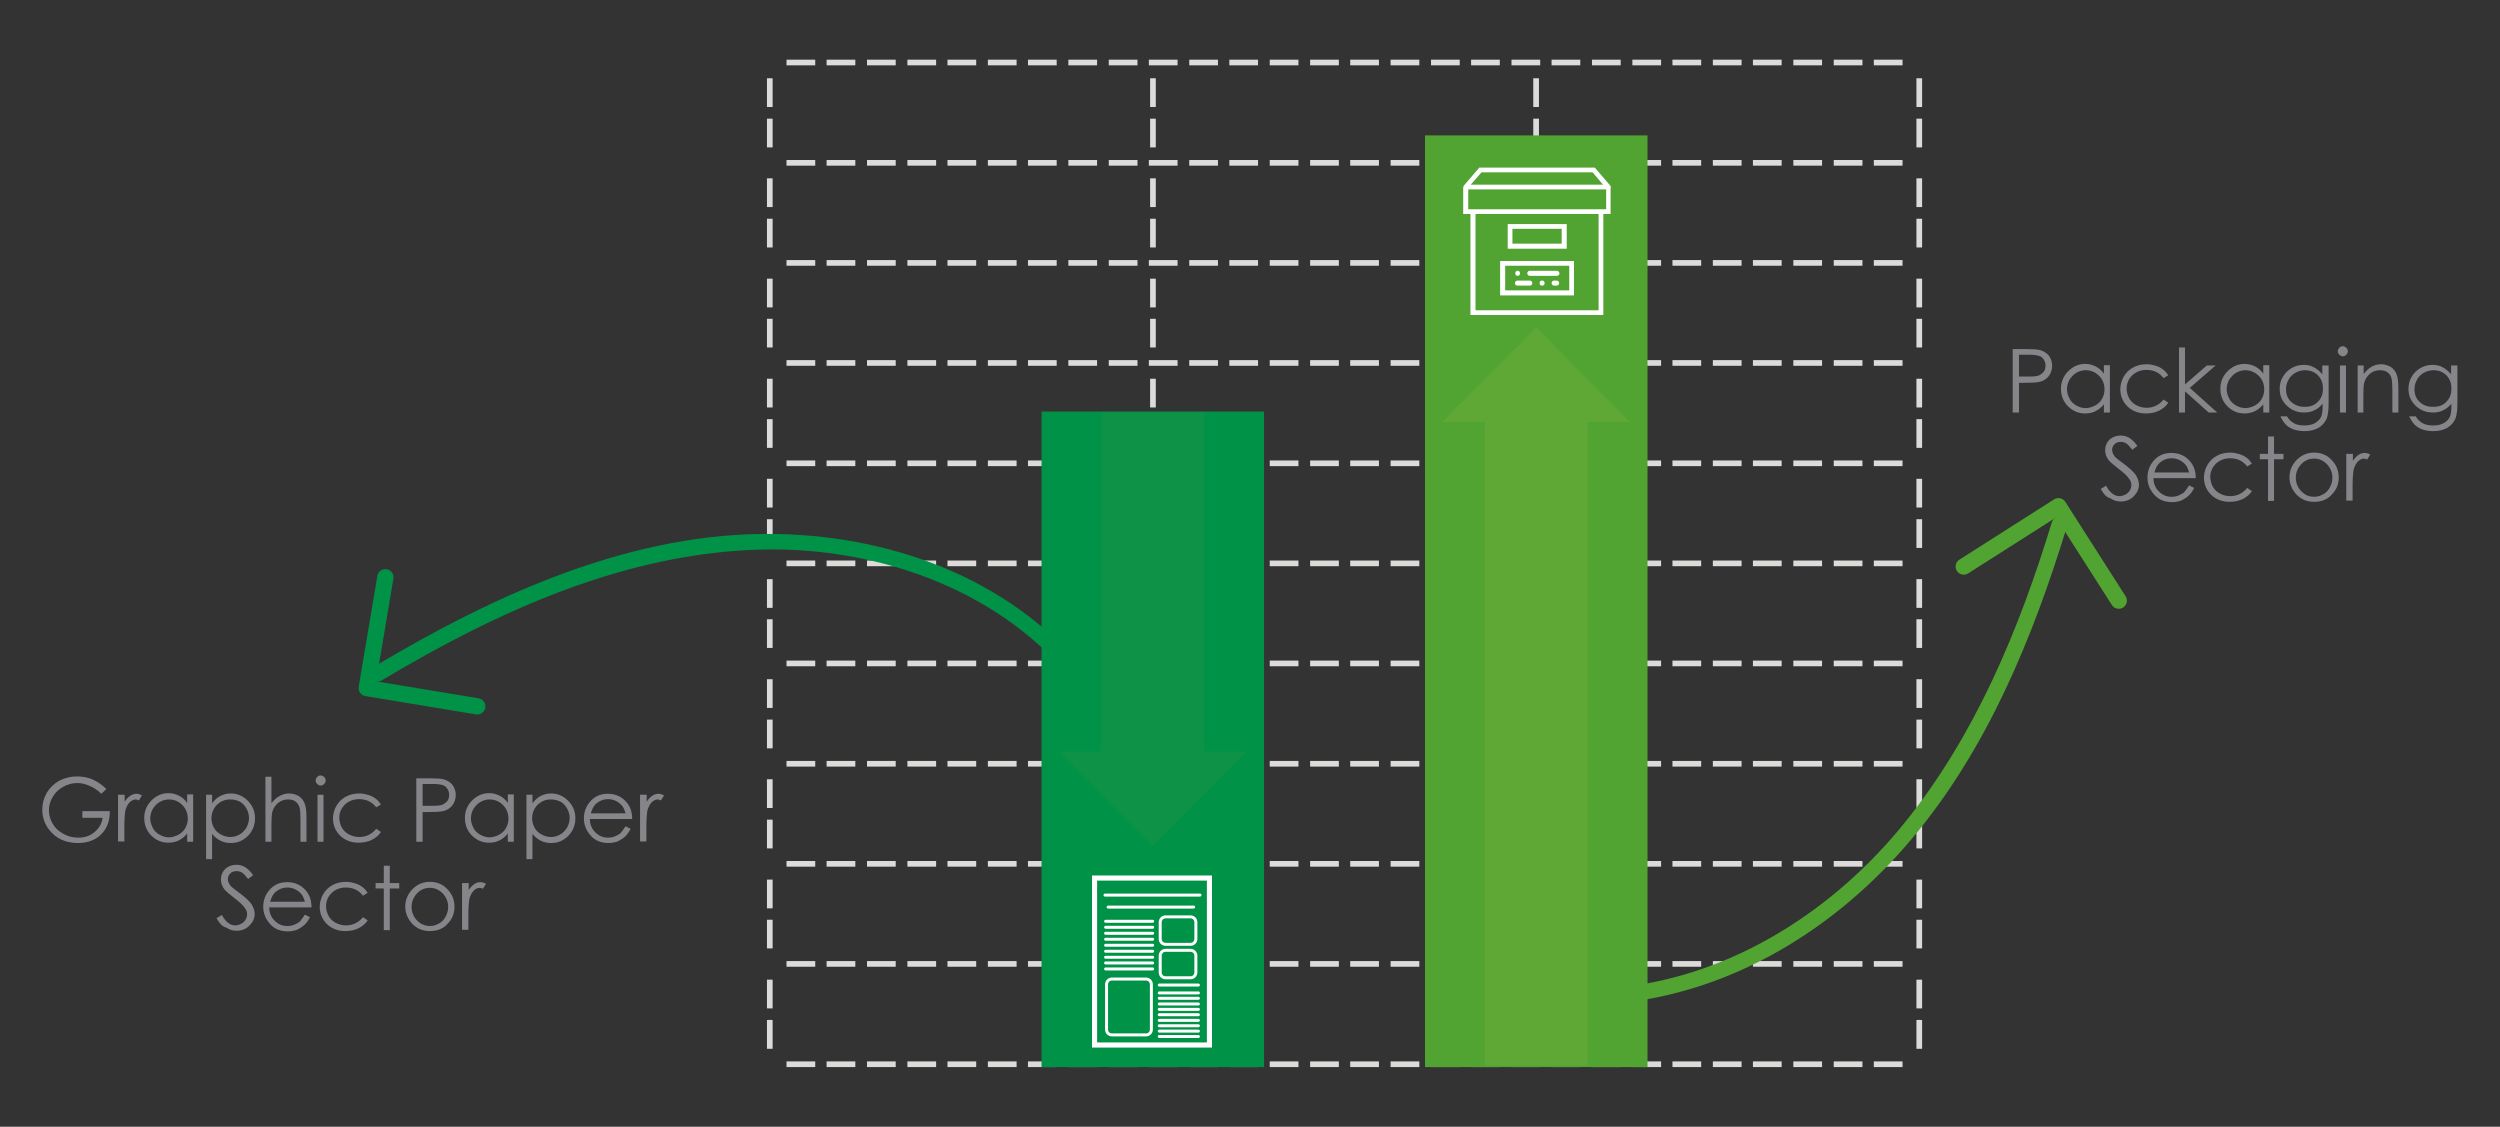 <?xml version="1.0" encoding="utf-8"?>
<!-- Generator: Adobe Illustrator 18.0.0, SVG Export Plug-In . SVG Version: 6.00 Build 0)  -->
<!DOCTYPE svg PUBLIC "-//W3C//DTD SVG 1.1//EN" "http://www.w3.org/Graphics/SVG/1.1/DTD/svg11.dtd">
<svg version="1.1" xmlns="http://www.w3.org/2000/svg" xmlns:xlink="http://www.w3.org/1999/xlink" x="0px" y="0px"
	 viewBox="0 0 792.1 357" enable-background="new 0 0 792.1 357" xml:space="preserve">
<rect x="0" y="0" width="792.1" height="357" fill="#333333" stroke="none"/>
<g id="Sin">
</g>
<g id="Layer_9">
	<g>
		<g>
			<path fill-rule="evenodd" clip-rule="evenodd" fill="#DCDBD9" d="M249.2,18.9c3,0,6.1,0,9.1,0c0,0.6,0,1.2,0,1.8
				c-3,0-6.1,0-9.1,0C249.2,20.2,249.2,19.5,249.2,18.9L249.2,18.9z M249.2,50.7c3,0,6.1,0,9.1,0c0,0.6,0,1.2,0,1.8
				c-3,0-6.1,0-9.1,0C249.2,51.9,249.2,51.3,249.2,50.7L249.2,50.7z M249.2,82.4c3,0,6.1,0,9.1,0c0,0.6,0,1.2,0,1.8
				c-3,0-6.1,0-9.1,0C249.2,83.6,249.2,83,249.2,82.4L249.2,82.4z M249.2,114.1c3,0,6.1,0,9.1,0c0,0.6,0,1.2,0,1.8c-3,0-6.1,0-9.1,0
				C249.2,115.4,249.2,114.7,249.2,114.1L249.2,114.1z M249.2,145.9c3,0,6.1,0,9.1,0c0,0.6,0,1.2,0,1.8c-3,0-6.1,0-9.1,0
				C249.2,147.1,249.2,146.5,249.2,145.9L249.2,145.9z M249.2,177.6c3,0,6.1,0,9.1,0c0,0.6,0,1.2,0,1.8c-3,0-6.1,0-9.1,0
				C249.2,178.8,249.2,178.2,249.2,177.6L249.2,177.6z M249.2,209.3c3,0,6.1,0,9.1,0c0,0.6,0,1.2,0,1.8c-3,0-6.1,0-9.1,0
				C249.2,210.6,249.2,209.9,249.2,209.3L249.2,209.3z M249.2,241.1c3,0,6.1,0,9.1,0c0,0.6,0,1.2,0,1.8c-3,0-6.1,0-9.1,0
				C249.2,242.3,249.2,241.7,249.2,241.1L249.2,241.1z M249.2,274.6c0-0.6,0-1.2,0-1.8c3,0,6.1,0,9.1,0c0,0.6,0,1.2,0,1.8
				C255.2,274.6,252.2,274.6,249.2,274.6L249.2,274.6z M249.2,304.5c3,0,6.1,0,9.1,0c0,0.6,0,1.2,0,1.8c-3,0-6.1,0-9.1,0
				C249.2,305.8,249.2,305.1,249.2,304.5L249.2,304.5z M249.2,336.3c3,0,6.1,0,9.1,0c0,0.6,0,1.2,0,1.8c-3,0-6.1,0-9.1,0
				C249.2,337.5,249.2,336.9,249.2,336.3L249.2,336.3z M261.9,18.9c3,0,6.1,0,9.1,0c0,0.6,0,1.2,0,1.8c-3,0-6.1,0-9.1,0
				C261.9,20.2,261.9,19.5,261.9,18.9L261.9,18.9z M261.9,50.7c3,0,6.1,0,9.1,0c0,0.6,0,1.2,0,1.8c-3,0-6.1,0-9.1,0
				C261.9,51.9,261.9,51.3,261.9,50.7L261.9,50.7z M261.9,82.4c3,0,6.1,0,9.1,0c0,0.6,0,1.2,0,1.8c-3,0-6.1,0-9.1,0
				C261.9,83.6,261.9,83,261.9,82.4L261.9,82.4z M261.9,114.1c3,0,6.1,0,9.1,0c0,0.6,0,1.2,0,1.8c-3,0-6.1,0-9.1,0
				C261.9,115.4,261.9,114.7,261.9,114.1L261.9,114.1z M261.9,145.9c3,0,6.1,0,9.1,0c0,0.6,0,1.2,0,1.8c-3,0-6.1,0-9.1,0
				C261.9,147.1,261.9,146.5,261.9,145.9L261.9,145.9z M261.9,177.6c3,0,6.1,0,9.1,0c0,0.6,0,1.2,0,1.8c-3,0-6.1,0-9.1,0
				C261.9,178.8,261.9,178.2,261.9,177.6L261.9,177.6z M261.9,209.3c3,0,6.1,0,9.1,0c0,0.6,0,1.2,0,1.8c-3,0-6.1,0-9.1,0
				C261.9,210.6,261.9,209.9,261.9,209.3L261.9,209.3z M261.9,241.1c3,0,6.1,0,9.1,0c0,0.6,0,1.2,0,1.8c-3,0-6.1,0-9.1,0
				C261.9,242.3,261.9,241.7,261.9,241.1L261.9,241.1z M261.9,274.6c0-0.6,0-1.2,0-1.8c3,0,6.1,0,9.1,0c0,0.6,0,1.2,0,1.8
				C268,274.6,265,274.6,261.9,274.6L261.9,274.6z M261.9,304.5c3,0,6.1,0,9.1,0c0,0.6,0,1.2,0,1.8c-3,0-6.1,0-9.1,0
				C261.9,305.8,261.9,305.1,261.9,304.5L261.9,304.5z M261.9,336.3c3,0,6.1,0,9.1,0c0,0.6,0,1.2,0,1.8c-3,0-6.1,0-9.1,0
				C261.9,337.5,261.9,336.9,261.9,336.3L261.9,336.3z M274.7,18.9c3,0,6.1,0,9.1,0c0,0.6,0,1.2,0,1.8c-3,0-6.1,0-9.1,0
				C274.7,20.2,274.7,19.5,274.7,18.9L274.7,18.9z M274.7,50.7c3,0,6.1,0,9.1,0c0,0.6,0,1.2,0,1.8c-3,0-6.1,0-9.1,0
				C274.7,51.9,274.7,51.3,274.7,50.7L274.7,50.7z M274.7,82.4c3,0,6.1,0,9.1,0c0,0.6,0,1.2,0,1.8c-3,0-6.1,0-9.1,0
				C274.7,83.6,274.7,83,274.7,82.4L274.7,82.4z M274.7,114.1c3,0,6.1,0,9.1,0c0,0.6,0,1.2,0,1.8c-3,0-6.1,0-9.1,0
				C274.7,115.4,274.7,114.7,274.7,114.1L274.7,114.1z M274.7,145.9c3,0,6.1,0,9.1,0c0,0.6,0,1.2,0,1.8c-3,0-6.1,0-9.1,0
				C274.7,147.1,274.7,146.5,274.7,145.9L274.7,145.9z M274.7,177.6c3,0,6.1,0,9.1,0c0,0.6,0,1.2,0,1.8c-3,0-6.1,0-9.1,0
				C274.7,178.8,274.7,178.2,274.7,177.6L274.7,177.6z M274.7,209.3c3,0,6.1,0,9.1,0c0,0.6,0,1.2,0,1.8c-3,0-6.1,0-9.1,0
				C274.7,210.6,274.7,209.9,274.7,209.3L274.7,209.3z M274.7,241.1c3,0,6.1,0,9.1,0c0,0.6,0,1.2,0,1.8c-3,0-6.1,0-9.1,0
				C274.7,242.3,274.7,241.7,274.7,241.1L274.7,241.1z M274.7,274.6c0-0.6,0-1.2,0-1.8c3,0,6.1,0,9.1,0c0,0.6,0,1.2,0,1.8
				C280.8,274.6,277.7,274.6,274.7,274.6L274.7,274.6z M274.7,304.5c3,0,6.1,0,9.1,0c0,0.6,0,1.2,0,1.8c-3,0-6.1,0-9.1,0
				C274.7,305.8,274.7,305.1,274.7,304.5L274.7,304.5z M274.7,336.3c3,0,6.1,0,9.1,0c0,0.6,0,1.2,0,1.8c-3,0-6.1,0-9.1,0
				C274.7,337.5,274.7,336.9,274.7,336.3L274.7,336.3z M287.5,18.9c3,0,6.1,0,9.1,0c0,0.6,0,1.2,0,1.8c-3,0-6.1,0-9.1,0
				C287.5,20.2,287.5,19.5,287.5,18.9L287.5,18.9z M287.5,50.7c3,0,6.1,0,9.1,0c0,0.6,0,1.2,0,1.8c-3,0-6.1,0-9.1,0
				C287.5,51.9,287.5,51.3,287.5,50.7L287.5,50.7z M287.5,82.4c3,0,6.1,0,9.1,0c0,0.6,0,1.2,0,1.8c-3,0-6.1,0-9.1,0
				C287.5,83.6,287.5,83,287.5,82.4L287.5,82.4z M287.5,114.1c3,0,6.1,0,9.1,0c0,0.6,0,1.2,0,1.8c-3,0-6.1,0-9.1,0
				C287.5,115.4,287.5,114.7,287.5,114.1L287.5,114.1z M287.5,145.9c3,0,6.1,0,9.1,0c0,0.6,0,1.2,0,1.8c-3,0-6.1,0-9.1,0
				C287.5,147.1,287.5,146.5,287.5,145.9L287.5,145.9z M287.5,177.6c3,0,6.1,0,9.1,0c0,0.6,0,1.2,0,1.8c-3,0-6.1,0-9.1,0
				C287.5,178.8,287.5,178.2,287.5,177.6L287.5,177.6z M287.5,209.3c3,0,6.1,0,9.1,0c0,0.6,0,1.2,0,1.8c-3,0-6.1,0-9.1,0
				C287.5,210.6,287.5,209.9,287.5,209.3L287.5,209.3z M287.5,241.1c3,0,6.1,0,9.1,0c0,0.6,0,1.2,0,1.8c-3,0-6.1,0-9.1,0
				C287.5,242.3,287.5,241.7,287.5,241.1L287.5,241.1z M287.5,274.6c0-0.6,0-1.2,0-1.8c3,0,6.1,0,9.1,0c0,0.6,0,1.2,0,1.8
				C293.5,274.6,290.5,274.6,287.5,274.6L287.5,274.6z M287.5,304.5c3,0,6.1,0,9.1,0c0,0.6,0,1.2,0,1.8c-3,0-6.1,0-9.1,0
				C287.5,305.8,287.5,305.1,287.5,304.5L287.5,304.5z M287.5,336.3c3,0,6.1,0,9.1,0c0,0.6,0,1.2,0,1.8c-3,0-6.1,0-9.1,0
				C287.5,337.5,287.5,336.9,287.5,336.3L287.5,336.3z M300.2,18.9c3,0,6.1,0,9.1,0c0,0.6,0,1.2,0,1.8c-3,0-6.1,0-9.1,0
				C300.2,20.2,300.2,19.5,300.2,18.9L300.2,18.9z M300.2,50.7c3,0,6.1,0,9.1,0c0,0.6,0,1.2,0,1.8c-3,0-6.1,0-9.1,0
				C300.2,51.9,300.2,51.3,300.2,50.7L300.2,50.7z M300.2,82.4c3,0,6.1,0,9.1,0c0,0.6,0,1.2,0,1.8c-3,0-6.1,0-9.1,0
				C300.2,83.6,300.2,83,300.2,82.4L300.2,82.4z M300.2,114.1c3,0,6.1,0,9.1,0c0,0.6,0,1.2,0,1.8c-3,0-6.1,0-9.1,0
				C300.2,115.4,300.2,114.7,300.2,114.1L300.2,114.1z M300.2,145.9c3,0,6.1,0,9.1,0c0,0.6,0,1.2,0,1.8c-3,0-6.1,0-9.1,0
				C300.2,147.1,300.2,146.5,300.2,145.9L300.2,145.9z M300.2,177.6c3,0,6.1,0,9.1,0c0,0.6,0,1.2,0,1.8c-3,0-6.1,0-9.1,0
				C300.2,178.8,300.2,178.2,300.2,177.6L300.2,177.6z M300.2,209.3c3,0,6.1,0,9.1,0c0,0.6,0,1.2,0,1.8c-3,0-6.1,0-9.1,0
				C300.2,210.6,300.2,209.9,300.2,209.3L300.2,209.3z M300.2,241.1c3,0,6.1,0,9.1,0c0,0.6,0,1.2,0,1.8c-3,0-6.1,0-9.1,0
				C300.2,242.3,300.2,241.7,300.2,241.1L300.2,241.1z M300.2,274.6c0-0.6,0-1.2,0-1.8c3,0,6.1,0,9.1,0c0,0.6,0,1.2,0,1.8
				C306.3,274.6,303.3,274.6,300.2,274.6L300.2,274.6z M300.2,304.5c3,0,6.1,0,9.1,0c0,0.6,0,1.2,0,1.8c-3,0-6.1,0-9.1,0
				C300.2,305.8,300.2,305.1,300.2,304.5L300.2,304.5z M300.2,336.3c3,0,6.1,0,9.1,0c0,0.6,0,1.2,0,1.8c-3,0-6.1,0-9.1,0
				C300.2,337.5,300.2,336.9,300.2,336.3L300.2,336.3z M313,18.9c3,0,6.1,0,9.1,0c0,0.6,0,1.2,0,1.8c-3,0-6.1,0-9.1,0
				C313,20.2,313,19.5,313,18.9L313,18.9z M313,50.7c3,0,6.1,0,9.1,0c0,0.6,0,1.2,0,1.8c-3,0-6.1,0-9.1,0
				C313,51.9,313,51.3,313,50.7L313,50.7z M313,82.4c3,0,6.1,0,9.1,0c0,0.6,0,1.2,0,1.8c-3,0-6.1,0-9.1,0C313,83.6,313,83,313,82.4
				L313,82.4z M313,114.1c3,0,6.1,0,9.1,0c0,0.6,0,1.2,0,1.8c-3,0-6.1,0-9.1,0C313,115.4,313,114.7,313,114.1L313,114.1z M313,145.9
				c3,0,6.1,0,9.1,0c0,0.6,0,1.2,0,1.8c-3,0-6.1,0-9.1,0C313,147.1,313,146.5,313,145.9L313,145.9z M313,177.6c3,0,6.1,0,9.1,0
				c0,0.6,0,1.2,0,1.8c-3,0-6.1,0-9.1,0C313,178.8,313,178.2,313,177.6L313,177.6z M313,209.3c3,0,6.1,0,9.1,0c0,0.6,0,1.2,0,1.8
				c-3,0-6.1,0-9.1,0C313,210.6,313,209.9,313,209.3L313,209.3z M313,241.1c3,0,6.1,0,9.1,0c0,0.6,0,1.2,0,1.8c-3,0-6.1,0-9.1,0
				C313,242.3,313,241.7,313,241.1L313,241.1z M313,274.6c0-0.6,0-1.2,0-1.8c3,0,6.1,0,9.1,0c0,0.6,0,1.2,0,1.8
				C319,274.6,316,274.6,313,274.6L313,274.6z M313,304.5c3,0,6.1,0,9.1,0c0,0.6,0,1.2,0,1.8c-3,0-6.1,0-9.1,0
				C313,305.8,313,305.1,313,304.5L313,304.5z M313,336.3c3,0,6.1,0,9.1,0c0,0.6,0,1.2,0,1.8c-3,0-6.1,0-9.1,0
				C313,337.5,313,336.9,313,336.3L313,336.3z M325.7,18.9c3,0,6.1,0,9.1,0c0,0.6,0,1.2,0,1.8c-3,0-6.1,0-9.1,0
				C325.7,20.2,325.7,19.5,325.7,18.9L325.7,18.9z M325.7,50.7c3,0,6.1,0,9.1,0c0,0.6,0,1.2,0,1.8c-3,0-6.1,0-9.1,0
				C325.7,51.9,325.7,51.3,325.7,50.7L325.7,50.7z M325.7,82.4c3,0,6.1,0,9.1,0c0,0.6,0,1.2,0,1.8c-3,0-6.1,0-9.1,0
				C325.7,83.6,325.7,83,325.7,82.4L325.7,82.4z M325.7,114.1c3,0,6.1,0,9.1,0c0,0.6,0,1.2,0,1.8c-3,0-6.1,0-9.1,0
				C325.7,115.4,325.7,114.7,325.7,114.1L325.7,114.1z M325.7,145.9c3,0,6.1,0,9.1,0c0,0.6,0,1.2,0,1.8c-3,0-6.1,0-9.1,0
				C325.7,147.1,325.7,146.5,325.7,145.9L325.7,145.9z M325.7,177.6c3,0,6.1,0,9.1,0c0,0.6,0,1.2,0,1.8c-3,0-6.1,0-9.1,0
				C325.7,178.8,325.7,178.2,325.7,177.6L325.7,177.6z M325.7,209.3c3,0,6.1,0,9.1,0c0,0.6,0,1.2,0,1.8c-3,0-6.1,0-9.1,0
				C325.7,210.6,325.7,209.9,325.7,209.3L325.7,209.3z M325.7,241.1c3,0,6.1,0,9.1,0c0,0.6,0,1.2,0,1.8c-3,0-6.1,0-9.1,0
				C325.7,242.3,325.7,241.7,325.7,241.1L325.7,241.1z M325.7,274.6c0-0.6,0-1.2,0-1.8c3,0,6.1,0,9.1,0c0,0.6,0,1.2,0,1.8
				C331.8,274.6,328.8,274.6,325.7,274.6L325.7,274.6z M325.7,304.5c3,0,6.1,0,9.1,0c0,0.6,0,1.2,0,1.8c-3,0-6.1,0-9.1,0
				C325.7,305.8,325.7,305.1,325.7,304.5L325.7,304.5z M325.7,336.3c3,0,6.1,0,9.1,0c0,0.6,0,1.2,0,1.8c-3,0-6.1,0-9.1,0
				C325.7,337.5,325.7,336.9,325.7,336.3L325.7,336.3z M338.5,18.9c3,0,6.1,0,9.1,0c0,0.6,0,1.2,0,1.8c-3,0-6.1,0-9.1,0
				C338.5,20.2,338.5,19.5,338.5,18.9L338.5,18.9z M338.5,50.7c3,0,6.1,0,9.1,0c0,0.6,0,1.2,0,1.8c-3,0-6.1,0-9.1,0
				C338.5,51.9,338.5,51.3,338.5,50.7L338.5,50.7z M338.5,82.4c3,0,6.1,0,9.1,0c0,0.6,0,1.2,0,1.8c-3,0-6.1,0-9.1,0
				C338.5,83.6,338.5,83,338.5,82.4L338.5,82.4z M338.5,114.1c3,0,6.1,0,9.1,0c0,0.6,0,1.2,0,1.8c-3,0-6.1,0-9.1,0
				C338.5,115.4,338.5,114.7,338.5,114.1L338.5,114.1z M338.5,145.9c3,0,6.1,0,9.1,0c0,0.6,0,1.2,0,1.8c-3,0-6.1,0-9.1,0
				C338.5,147.1,338.5,146.5,338.5,145.9L338.5,145.9z M338.5,177.6c3,0,6.1,0,9.1,0c0,0.6,0,1.2,0,1.8c-3,0-6.1,0-9.1,0
				C338.5,178.8,338.5,178.2,338.5,177.6L338.5,177.6z M338.5,209.3c3,0,6.1,0,9.1,0c0,0.6,0,1.2,0,1.8c-3,0-6.1,0-9.1,0
				C338.5,210.6,338.5,209.9,338.5,209.3L338.5,209.3z M338.5,241.1c3,0,6.1,0,9.1,0c0,0.6,0,1.2,0,1.8c-3,0-6.1,0-9.1,0
				C338.5,242.3,338.5,241.7,338.5,241.1L338.5,241.1z M338.5,274.6c0-0.6,0-1.2,0-1.8c3,0,6.1,0,9.1,0c0,0.6,0,1.2,0,1.8
				C344.6,274.6,341.5,274.6,338.5,274.6L338.5,274.6z M338.5,304.5c3,0,6.1,0,9.1,0c0,0.6,0,1.2,0,1.8c-3,0-6.1,0-9.1,0
				C338.5,305.8,338.5,305.1,338.5,304.5L338.5,304.5z M338.5,336.3c3,0,6.1,0,9.1,0c0,0.6,0,1.2,0,1.8c-3,0-6.1,0-9.1,0
				C338.5,337.5,338.5,336.9,338.5,336.3L338.5,336.3z M351.3,18.9c3,0,6.1,0,9.1,0c0,0.6,0,1.2,0,1.8c-3,0-6.1,0-9.1,0
				C351.3,20.2,351.3,19.5,351.3,18.9L351.3,18.9z M351.3,50.7c3,0,6.1,0,9.1,0c0,0.6,0,1.2,0,1.8c-3,0-6.1,0-9.1,0
				C351.3,51.9,351.3,51.3,351.3,50.7L351.3,50.7z M351.3,82.4c3,0,6.1,0,9.1,0c0,0.6,0,1.2,0,1.8c-3,0-6.1,0-9.1,0
				C351.3,83.6,351.3,83,351.3,82.4L351.3,82.4z M351.3,114.1c3,0,6.1,0,9.1,0c0,0.6,0,1.2,0,1.8c-3,0-6.1,0-9.1,0
				C351.3,115.4,351.3,114.7,351.3,114.1L351.3,114.1z M351.3,145.9c3,0,6.1,0,9.1,0c0,0.6,0,1.2,0,1.8c-3,0-6.1,0-9.1,0
				C351.3,147.1,351.3,146.5,351.3,145.9L351.3,145.9z M351.3,177.6c3,0,6.1,0,9.1,0c0,0.6,0,1.2,0,1.8c-3,0-6.1,0-9.1,0
				C351.3,178.8,351.3,178.2,351.3,177.6L351.3,177.6z M351.3,209.3c3,0,6.1,0,9.1,0c0,0.6,0,1.2,0,1.8c-3,0-6.1,0-9.1,0
				C351.3,210.6,351.3,209.9,351.3,209.3L351.3,209.3z M351.3,241.1c3,0,6.1,0,9.1,0c0,0.6,0,1.2,0,1.8c-3,0-6.1,0-9.1,0
				C351.3,242.3,351.3,241.7,351.3,241.1L351.3,241.1z M351.3,274.6c0-0.6,0-1.2,0-1.8c3,0,6.1,0,9.1,0c0,0.6,0,1.2,0,1.8
				C357.3,274.6,354.3,274.6,351.3,274.6L351.3,274.6z M351.3,304.5c3,0,6.1,0,9.1,0c0,0.6,0,1.2,0,1.8c-3,0-6.1,0-9.1,0
				C351.3,305.8,351.3,305.1,351.3,304.5L351.3,304.5z M351.3,336.3c3,0,6.1,0,9.1,0c0,0.6,0,1.2,0,1.8c-3,0-6.1,0-9.1,0
				C351.3,337.5,351.3,336.9,351.3,336.3L351.3,336.3z M364,18.9c3,0,6.1,0,9.1,0c0,0.6,0,1.2,0,1.8c-3,0-6.1,0-9.1,0
				C364,20.2,364,19.5,364,18.9L364,18.9z M364,50.7c3,0,6.1,0,9.1,0c0,0.6,0,1.2,0,1.8c-3,0-6.1,0-9.1,0
				C364,51.9,364,51.3,364,50.7L364,50.7z M364,82.4c3,0,6.1,0,9.1,0c0,0.6,0,1.2,0,1.8c-3,0-6.1,0-9.1,0C364,83.6,364,83,364,82.4
				L364,82.4z M364,114.1c3,0,6.1,0,9.1,0c0,0.6,0,1.2,0,1.8c-3,0-6.1,0-9.1,0C364,115.4,364,114.7,364,114.1L364,114.1z M364,145.9
				c3,0,6.1,0,9.1,0c0,0.6,0,1.2,0,1.8c-3,0-6.1,0-9.1,0C364,147.1,364,146.5,364,145.9L364,145.9z M364,177.6c3,0,6.1,0,9.1,0
				c0,0.6,0,1.2,0,1.8c-3,0-6.1,0-9.1,0C364,178.8,364,178.2,364,177.6L364,177.6z M364,209.3c3,0,6.1,0,9.1,0c0,0.6,0,1.2,0,1.8
				c-3,0-6.1,0-9.1,0C364,210.6,364,209.9,364,209.3L364,209.3z M364,241.1c3,0,6.1,0,9.1,0c0,0.6,0,1.2,0,1.8c-3,0-6.1,0-9.1,0
				C364,242.3,364,241.7,364,241.1L364,241.1z M364,274.6c0-0.6,0-1.2,0-1.8c3,0,6.1,0,9.1,0c0,0.6,0,1.2,0,1.8
				C370.1,274.6,367.1,274.6,364,274.6L364,274.6z M364,304.5c3,0,6.1,0,9.1,0c0,0.6,0,1.2,0,1.8c-3,0-6.1,0-9.1,0
				C364,305.8,364,305.1,364,304.5L364,304.5z M364,336.3c3,0,6.1,0,9.1,0c0,0.6,0,1.2,0,1.8c-3,0-6.1,0-9.1,0
				C364,337.5,364,336.9,364,336.3L364,336.3z M376.8,18.9c3,0,6.1,0,9.1,0c0,0.6,0,1.2,0,1.8c-3,0-6.1,0-9.1,0
				C376.8,20.2,376.8,19.5,376.8,18.9L376.8,18.9z M376.8,50.7c3,0,6.1,0,9.1,0c0,0.6,0,1.2,0,1.8c-3,0-6.1,0-9.1,0
				C376.8,51.9,376.8,51.3,376.8,50.7L376.8,50.7z M376.8,82.4c3,0,6.1,0,9.1,0c0,0.6,0,1.2,0,1.8c-3,0-6.1,0-9.1,0
				C376.8,83.6,376.8,83,376.8,82.4L376.8,82.4z M376.8,114.1c3,0,6.1,0,9.1,0c0,0.6,0,1.2,0,1.8c-3,0-6.1,0-9.1,0
				C376.8,115.4,376.8,114.7,376.8,114.1L376.8,114.1z M376.8,145.9c3,0,6.1,0,9.1,0c0,0.6,0,1.2,0,1.8c-3,0-6.1,0-9.1,0
				C376.8,147.1,376.8,146.5,376.8,145.9L376.8,145.9z M376.8,177.6c3,0,6.1,0,9.1,0c0,0.6,0,1.2,0,1.8c-3,0-6.1,0-9.1,0
				C376.8,178.8,376.8,178.2,376.8,177.6L376.8,177.6z M376.8,209.3c3,0,6.1,0,9.1,0c0,0.6,0,1.2,0,1.8c-3,0-6.1,0-9.1,0
				C376.8,210.6,376.8,209.9,376.8,209.3L376.8,209.3z M376.8,241.1c3,0,6.1,0,9.1,0c0,0.6,0,1.2,0,1.8c-3,0-6.1,0-9.1,0
				C376.8,242.3,376.8,241.7,376.8,241.1L376.8,241.1z M376.8,274.6c0-0.6,0-1.2,0-1.8c3,0,6.1,0,9.1,0c0,0.6,0,1.2,0,1.8
				C382.8,274.6,379.8,274.6,376.8,274.6L376.8,274.6z M376.8,304.5c3,0,6.1,0,9.1,0c0,0.6,0,1.2,0,1.8c-3,0-6.1,0-9.1,0
				C376.8,305.8,376.8,305.1,376.8,304.5L376.8,304.5z M376.8,336.3c3,0,6.1,0,9.1,0c0,0.6,0,1.2,0,1.8c-3,0-6.1,0-9.1,0
				C376.8,337.5,376.8,336.9,376.8,336.3L376.8,336.3z M389.5,18.9c3,0,6.1,0,9.1,0c0,0.6,0,1.2,0,1.8c-3,0-6.1,0-9.1,0
				C389.5,20.2,389.5,19.5,389.5,18.9L389.5,18.9z M389.5,50.7c3,0,6.1,0,9.1,0c0,0.6,0,1.2,0,1.8c-3,0-6.1,0-9.1,0
				C389.5,51.9,389.5,51.3,389.5,50.7L389.5,50.7z M389.5,82.4c3,0,6.1,0,9.1,0c0,0.6,0,1.2,0,1.8c-3,0-6.1,0-9.1,0
				C389.5,83.6,389.5,83,389.5,82.4L389.5,82.4z M389.5,114.1c3,0,6.1,0,9.1,0c0,0.6,0,1.2,0,1.8c-3,0-6.1,0-9.1,0
				C389.5,115.4,389.5,114.7,389.5,114.1L389.5,114.1z M389.5,145.9c3,0,6.1,0,9.1,0c0,0.6,0,1.2,0,1.8c-3,0-6.1,0-9.1,0
				C389.5,147.1,389.5,146.5,389.5,145.9L389.5,145.9z M389.5,177.6c3,0,6.1,0,9.1,0c0,0.6,0,1.2,0,1.8c-3,0-6.1,0-9.1,0
				C389.5,178.8,389.5,178.2,389.5,177.6L389.5,177.6z M389.5,209.3c3,0,6.1,0,9.1,0c0,0.6,0,1.2,0,1.8c-3,0-6.1,0-9.1,0
				C389.5,210.6,389.5,209.9,389.5,209.3L389.5,209.3z M389.5,241.1c3,0,6.1,0,9.1,0c0,0.6,0,1.2,0,1.8c-3,0-6.1,0-9.1,0
				C389.5,242.3,389.5,241.7,389.5,241.1L389.5,241.1z M389.5,274.6c0-0.6,0-1.2,0-1.8c3,0,6.1,0,9.1,0c0,0.6,0,1.2,0,1.8
				C395.6,274.6,392.6,274.6,389.5,274.6L389.5,274.6z M389.5,304.5c3,0,6.1,0,9.1,0c0,0.6,0,1.2,0,1.8c-3,0-6.1,0-9.1,0
				C389.5,305.8,389.5,305.1,389.5,304.5L389.5,304.5z M389.5,336.3c3,0,6.1,0,9.1,0c0,0.6,0,1.2,0,1.8c-3,0-6.1,0-9.1,0
				C389.5,337.5,389.5,336.9,389.5,336.3L389.5,336.3z M402.3,18.9c3,0,6.1,0,9.1,0c0,0.6,0,1.2,0,1.8c-3,0-6.1,0-9.1,0
				C402.3,20.2,402.3,19.5,402.3,18.9L402.3,18.9z M402.3,50.7c3,0,6.1,0,9.1,0c0,0.6,0,1.2,0,1.8c-3,0-6.1,0-9.1,0
				C402.3,51.9,402.3,51.3,402.3,50.7L402.3,50.7z M402.3,82.4c3,0,6.1,0,9.1,0c0,0.6,0,1.2,0,1.8c-3,0-6.1,0-9.1,0
				C402.3,83.6,402.3,83,402.3,82.4L402.3,82.4z M402.3,114.1c3,0,6.1,0,9.1,0c0,0.6,0,1.2,0,1.8c-3,0-6.1,0-9.1,0
				C402.3,115.4,402.3,114.7,402.3,114.1L402.3,114.1z M402.3,145.9c3,0,6.1,0,9.1,0c0,0.6,0,1.2,0,1.8c-3,0-6.1,0-9.1,0
				C402.3,147.1,402.3,146.5,402.3,145.9L402.3,145.9z M402.3,177.6c3,0,6.1,0,9.1,0c0,0.6,0,1.2,0,1.8c-3,0-6.1,0-9.1,0
				C402.3,178.8,402.3,178.2,402.3,177.6L402.3,177.6z M402.3,209.3c3,0,6.1,0,9.1,0c0,0.6,0,1.2,0,1.8c-3,0-6.1,0-9.1,0
				C402.3,210.6,402.3,209.9,402.3,209.3L402.3,209.3z M402.3,241.1c3,0,6.1,0,9.1,0c0,0.6,0,1.2,0,1.8c-3,0-6.1,0-9.1,0
				C402.3,242.3,402.3,241.7,402.3,241.1L402.3,241.1z M402.3,274.6c0-0.6,0-1.2,0-1.8c3,0,6.1,0,9.1,0c0,0.6,0,1.2,0,1.8
				C408.4,274.6,405.3,274.6,402.3,274.6L402.3,274.6z M402.3,304.5c3,0,6.1,0,9.1,0c0,0.6,0,1.2,0,1.8c-3,0-6.1,0-9.1,0
				C402.3,305.8,402.3,305.1,402.3,304.5L402.3,304.5z M402.3,336.3c3,0,6.1,0,9.1,0c0,0.6,0,1.2,0,1.8c-3,0-6.1,0-9.1,0
				C402.3,337.5,402.3,336.9,402.3,336.3L402.3,336.3z M415.1,18.9c3,0,6.1,0,9.1,0c0,0.6,0,1.2,0,1.8c-3,0-6.1,0-9.1,0
				C415.1,20.2,415.1,19.5,415.1,18.9L415.1,18.9z M415.1,50.7c3,0,6.1,0,9.1,0c0,0.6,0,1.2,0,1.8c-3,0-6.1,0-9.1,0
				C415.1,51.9,415.1,51.3,415.1,50.7L415.1,50.7z M415.1,82.4c3,0,6.1,0,9.1,0c0,0.6,0,1.2,0,1.8c-3,0-6.1,0-9.1,0
				C415.1,83.6,415.1,83,415.1,82.4L415.1,82.4z M415.1,114.1c3,0,6.1,0,9.1,0c0,0.6,0,1.2,0,1.8c-3,0-6.1,0-9.1,0
				C415.1,115.4,415.1,114.7,415.1,114.1L415.1,114.1z M415.1,145.9c3,0,6.1,0,9.1,0c0,0.6,0,1.2,0,1.8c-3,0-6.1,0-9.1,0
				C415.1,147.1,415.1,146.5,415.1,145.9L415.1,145.9z M415.1,177.6c3,0,6.1,0,9.1,0c0,0.6,0,1.2,0,1.8c-3,0-6.1,0-9.1,0
				C415.1,178.8,415.1,178.2,415.1,177.6L415.1,177.6z M415.1,209.3c3,0,6.1,0,9.1,0c0,0.6,0,1.2,0,1.8c-3,0-6.1,0-9.1,0
				C415.1,210.6,415.1,209.9,415.1,209.3L415.1,209.3z M415.1,241.1c3,0,6.1,0,9.1,0c0,0.6,0,1.2,0,1.8c-3,0-6.1,0-9.1,0
				C415.1,242.3,415.1,241.7,415.1,241.1L415.1,241.1z M415.1,274.6c0-0.6,0-1.2,0-1.8c3,0,6.1,0,9.1,0c0,0.6,0,1.2,0,1.8
				C421.1,274.6,418.1,274.6,415.1,274.6L415.1,274.6z M415.1,304.5c3,0,6.1,0,9.1,0c0,0.6,0,1.2,0,1.8c-3,0-6.1,0-9.1,0
				C415.1,305.8,415.1,305.1,415.1,304.5L415.1,304.5z M415.1,336.3c3,0,6.1,0,9.1,0c0,0.6,0,1.2,0,1.8c-3,0-6.1,0-9.1,0
				C415.1,337.5,415.1,336.9,415.1,336.3L415.1,336.3z M427.8,18.9c3,0,6.1,0,9.1,0c0,0.6,0,1.2,0,1.8c-3,0-6.1,0-9.1,0
				C427.8,20.2,427.8,19.5,427.8,18.9L427.8,18.9z M427.8,50.7c3,0,6.1,0,9.1,0c0,0.6,0,1.2,0,1.8c-3,0-6.1,0-9.1,0
				C427.8,51.9,427.8,51.3,427.8,50.7L427.8,50.7z M427.8,82.4c3,0,6.1,0,9.1,0c0,0.6,0,1.2,0,1.8c-3,0-6.1,0-9.1,0
				C427.8,83.6,427.8,83,427.8,82.4L427.8,82.4z M427.8,114.1c3,0,6.1,0,9.1,0c0,0.6,0,1.2,0,1.8c-3,0-6.1,0-9.1,0
				C427.8,115.4,427.8,114.7,427.8,114.1L427.8,114.1z M427.8,145.9c3,0,6.1,0,9.1,0c0,0.6,0,1.2,0,1.8c-3,0-6.1,0-9.1,0
				C427.8,147.1,427.8,146.5,427.8,145.9L427.8,145.9z M427.8,177.6c3,0,6.1,0,9.1,0c0,0.6,0,1.2,0,1.8c-3,0-6.1,0-9.1,0
				C427.8,178.8,427.8,178.2,427.8,177.6L427.8,177.6z M427.8,209.3c3,0,6.1,0,9.1,0c0,0.6,0,1.2,0,1.8c-3,0-6.1,0-9.1,0
				C427.8,210.6,427.8,209.9,427.8,209.3L427.8,209.3z M427.8,241.1c3,0,6.1,0,9.1,0c0,0.6,0,1.2,0,1.8c-3,0-6.1,0-9.1,0
				C427.8,242.3,427.8,241.7,427.8,241.1L427.8,241.1z M427.8,274.6c0-0.6,0-1.2,0-1.8c3,0,6.1,0,9.1,0c0,0.6,0,1.2,0,1.8
				C433.9,274.6,430.9,274.6,427.8,274.6L427.8,274.6z M427.8,304.5c3,0,6.1,0,9.1,0c0,0.6,0,1.2,0,1.8c-3,0-6.1,0-9.1,0
				C427.8,305.8,427.8,305.1,427.8,304.5L427.8,304.5z M427.8,336.3c3,0,6.1,0,9.1,0c0,0.6,0,1.2,0,1.8c-3,0-6.1,0-9.1,0
				C427.8,337.5,427.8,336.9,427.8,336.3L427.8,336.3z M440.6,18.9c3,0,6.1,0,9.1,0c0,0.6,0,1.2,0,1.8c-3,0-6.1,0-9.1,0
				C440.6,20.2,440.6,19.5,440.6,18.9L440.6,18.9z M440.6,50.7c3,0,6.1,0,9.1,0c0,0.6,0,1.2,0,1.8c-3,0-6.1,0-9.1,0
				C440.6,51.9,440.6,51.3,440.6,50.7L440.6,50.7z M440.6,82.4c3,0,6.1,0,9.1,0c0,0.6,0,1.2,0,1.8c-3,0-6.1,0-9.1,0
				C440.6,83.6,440.6,83,440.6,82.4L440.6,82.4z M440.6,114.1c3,0,6.1,0,9.1,0c0,0.6,0,1.2,0,1.8c-3,0-6.1,0-9.1,0
				C440.6,115.4,440.6,114.7,440.6,114.1L440.6,114.1z M440.6,145.9c3,0,6.1,0,9.1,0c0,0.6,0,1.2,0,1.8c-3,0-6.1,0-9.1,0
				C440.6,147.1,440.6,146.5,440.6,145.9L440.6,145.9z M440.6,177.6c3,0,6.1,0,9.1,0c0,0.6,0,1.2,0,1.8c-3,0-6.1,0-9.1,0
				C440.6,178.8,440.6,178.2,440.6,177.6L440.6,177.6z M440.6,209.3c3,0,6.1,0,9.1,0c0,0.6,0,1.2,0,1.8c-3,0-6.1,0-9.1,0
				C440.6,210.6,440.6,209.9,440.6,209.3L440.6,209.3z M440.6,241.1c3,0,6.1,0,9.1,0c0,0.6,0,1.2,0,1.8c-3,0-6.1,0-9.1,0
				C440.6,242.3,440.6,241.7,440.6,241.1L440.6,241.1z M440.6,274.6c0-0.6,0-1.2,0-1.8c3,0,6.1,0,9.1,0c0,0.6,0,1.2,0,1.8
				C446.7,274.6,443.6,274.6,440.6,274.6L440.6,274.6z M440.6,304.5c3,0,6.1,0,9.1,0c0,0.6,0,1.2,0,1.8c-3,0-6.1,0-9.1,0
				C440.6,305.8,440.6,305.1,440.6,304.5L440.6,304.5z M440.6,336.3c3,0,6.1,0,9.1,0c0,0.6,0,1.2,0,1.8c-3,0-6.1,0-9.1,0
				C440.6,337.5,440.6,336.9,440.6,336.3L440.6,336.3z M453.4,18.9c3,0,6.1,0,9.1,0c0,0.6,0,1.2,0,1.8c-3,0-6.1,0-9.1,0
				C453.4,20.2,453.4,19.5,453.4,18.9L453.4,18.9z M453.4,50.7c3,0,6.1,0,9.1,0c0,0.6,0,1.2,0,1.8c-3,0-6.1,0-9.1,0
				C453.4,51.9,453.4,51.3,453.4,50.7L453.4,50.7z M453.4,82.4c3,0,6.1,0,9.1,0c0,0.6,0,1.2,0,1.8c-3,0-6.1,0-9.1,0
				C453.4,83.6,453.4,83,453.4,82.4L453.4,82.4z M453.4,114.1c3,0,6.1,0,9.1,0c0,0.6,0,1.2,0,1.8c-3,0-6.1,0-9.1,0
				C453.4,115.4,453.4,114.7,453.4,114.1L453.4,114.1z M453.4,145.9c3,0,6.1,0,9.1,0c0,0.6,0,1.2,0,1.8c-3,0-6.1,0-9.1,0
				C453.4,147.1,453.4,146.5,453.4,145.9L453.4,145.9z M453.4,177.6c3,0,6.1,0,9.1,0c0,0.6,0,1.2,0,1.8c-3,0-6.1,0-9.1,0
				C453.4,178.8,453.4,178.2,453.4,177.6L453.4,177.6z M453.4,209.3c3,0,6.1,0,9.1,0c0,0.6,0,1.2,0,1.8c-3,0-6.1,0-9.1,0
				C453.4,210.6,453.4,209.9,453.4,209.3L453.4,209.3z M453.4,241.1c3,0,6.1,0,9.1,0c0,0.6,0,1.2,0,1.8c-3,0-6.1,0-9.1,0
				C453.4,242.3,453.4,241.7,453.4,241.1L453.4,241.1z M453.4,274.6c0-0.6,0-1.2,0-1.8c3,0,6.1,0,9.1,0c0,0.6,0,1.2,0,1.8
				C459.4,274.6,456.4,274.6,453.4,274.6L453.4,274.6z M453.4,304.5c3,0,6.1,0,9.1,0c0,0.6,0,1.2,0,1.8c-3,0-6.1,0-9.1,0
				C453.4,305.8,453.4,305.1,453.4,304.5L453.4,304.5z M453.4,336.3c3,0,6.1,0,9.1,0c0,0.6,0,1.2,0,1.8c-3,0-6.1,0-9.1,0
				C453.4,337.5,453.4,336.9,453.4,336.3L453.4,336.3z M466.1,18.9c3,0,6.1,0,9.1,0c0,0.6,0,1.2,0,1.8c-3,0-6.1,0-9.1,0
				C466.1,20.2,466.1,19.5,466.1,18.9L466.1,18.9z M466.1,50.7c3,0,6.1,0,9.1,0c0,0.6,0,1.2,0,1.8c-3,0-6.1,0-9.1,0
				C466.1,51.9,466.1,51.3,466.1,50.7L466.1,50.7z M466.1,82.4c3,0,6.1,0,9.1,0c0,0.6,0,1.2,0,1.8c-3,0-6.1,0-9.1,0
				C466.1,83.6,466.1,83,466.1,82.4L466.1,82.4z M466.1,114.1c3,0,6.1,0,9.1,0c0,0.6,0,1.2,0,1.8c-3,0-6.1,0-9.1,0
				C466.1,115.4,466.1,114.7,466.1,114.1L466.1,114.1z M466.1,145.9c3,0,6.1,0,9.1,0c0,0.6,0,1.2,0,1.8c-3,0-6.1,0-9.1,0
				C466.1,147.1,466.1,146.5,466.1,145.9L466.1,145.9z M466.1,177.6c3,0,6.1,0,9.1,0c0,0.6,0,1.2,0,1.8c-3,0-6.1,0-9.1,0
				C466.1,178.8,466.1,178.2,466.1,177.6L466.1,177.6z M466.1,209.3c3,0,6.1,0,9.1,0c0,0.6,0,1.2,0,1.8c-3,0-6.1,0-9.1,0
				C466.1,210.6,466.1,209.9,466.1,209.3L466.1,209.3z M466.1,241.1c3,0,6.1,0,9.1,0c0,0.6,0,1.2,0,1.8c-3,0-6.1,0-9.1,0
				C466.1,242.3,466.1,241.7,466.1,241.1L466.1,241.1z M466.1,274.6c0-0.6,0-1.2,0-1.8c3,0,6.1,0,9.1,0c0,0.6,0,1.2,0,1.8
				C472.2,274.6,469.1,274.6,466.1,274.6L466.1,274.6z M466.1,304.5c3,0,6.1,0,9.1,0c0,0.6,0,1.2,0,1.8c-3,0-6.1,0-9.1,0
				C466.1,305.8,466.1,305.1,466.1,304.5L466.1,304.5z M466.1,336.3c3,0,6.1,0,9.1,0c0,0.6,0,1.2,0,1.8c-3,0-6.1,0-9.1,0
				C466.1,337.5,466.1,336.9,466.1,336.3L466.1,336.3z M478.9,18.9c3,0,6.1,0,9.1,0c0,0.6,0,1.2,0,1.8c-3,0-6.1,0-9.1,0
				C478.9,20.2,478.9,19.5,478.9,18.9L478.9,18.9z M478.9,50.7c3,0,6.1,0,9.1,0c0,0.6,0,1.2,0,1.8c-3,0-6.1,0-9.1,0
				C478.9,51.9,478.9,51.3,478.9,50.7L478.9,50.7z M478.9,82.4c3,0,6.1,0,9.1,0c0,0.6,0,1.2,0,1.8c-3,0-6.1,0-9.1,0
				C478.9,83.6,478.9,83,478.9,82.4L478.9,82.4z M478.9,114.1c3,0,6.1,0,9.1,0c0,0.6,0,1.2,0,1.8c-3,0-6.1,0-9.1,0
				C478.9,115.4,478.9,114.7,478.9,114.1L478.9,114.1z M478.9,145.9c3,0,6.1,0,9.1,0c0,0.6,0,1.2,0,1.8c-3,0-6.1,0-9.1,0
				C478.9,147.1,478.9,146.5,478.9,145.9L478.9,145.9z M478.9,177.6c3,0,6.1,0,9.1,0c0,0.6,0,1.2,0,1.8c-3,0-6.1,0-9.1,0
				C478.9,178.8,478.9,178.2,478.9,177.6L478.9,177.6z M478.9,209.3c3,0,6.1,0,9.1,0c0,0.6,0,1.2,0,1.8c-3,0-6.1,0-9.1,0
				C478.9,210.6,478.9,209.9,478.9,209.3L478.9,209.3z M478.9,241.1c3,0,6.1,0,9.1,0c0,0.6,0,1.2,0,1.8c-3,0-6.1,0-9.1,0
				C478.9,242.3,478.9,241.7,478.9,241.1L478.9,241.1z M478.9,274.6c0-0.6,0-1.2,0-1.8c3,0,6.1,0,9.1,0c0,0.6,0,1.2,0,1.8
				C484.9,274.6,481.9,274.6,478.9,274.6L478.9,274.6z M478.9,304.5c3,0,6.1,0,9.1,0c0,0.6,0,1.2,0,1.8c-3,0-6.1,0-9.1,0
				C478.9,305.8,478.9,305.1,478.9,304.5L478.9,304.5z M478.9,336.3c3,0,6.1,0,9.1,0c0,0.6,0,1.2,0,1.8c-3,0-6.1,0-9.1,0
				C478.9,337.5,478.9,336.9,478.9,336.3L478.9,336.3z M491.6,18.9c3,0,6.1,0,9.1,0c0,0.6,0,1.2,0,1.8c-3,0-6.1,0-9.1,0
				C491.6,20.2,491.6,19.5,491.6,18.9L491.6,18.9z M491.6,50.7c3,0,6.1,0,9.1,0c0,0.6,0,1.2,0,1.8c-3,0-6.1,0-9.1,0
				C491.6,51.9,491.6,51.3,491.6,50.7L491.6,50.7z M491.6,82.4c3,0,6.1,0,9.1,0c0,0.6,0,1.2,0,1.8c-3,0-6.1,0-9.1,0
				C491.6,83.6,491.6,83,491.6,82.4L491.6,82.4z M491.6,114.1c3,0,6.1,0,9.1,0c0,0.6,0,1.2,0,1.8c-3,0-6.1,0-9.1,0
				C491.6,115.4,491.6,114.7,491.6,114.1L491.6,114.1z M491.6,145.9c3,0,6.1,0,9.1,0c0,0.6,0,1.2,0,1.8c-3,0-6.1,0-9.1,0
				C491.6,147.1,491.6,146.5,491.6,145.9L491.6,145.9z M491.6,177.6c3,0,6.1,0,9.1,0c0,0.6,0,1.2,0,1.8c-3,0-6.1,0-9.1,0
				C491.6,178.8,491.6,178.2,491.6,177.6L491.6,177.6z M491.6,209.3c3,0,6.1,0,9.1,0c0,0.6,0,1.2,0,1.8c-3,0-6.1,0-9.1,0
				C491.6,210.6,491.6,209.9,491.6,209.3L491.6,209.3z M491.6,241.1c3,0,6.1,0,9.1,0c0,0.6,0,1.2,0,1.8c-3,0-6.1,0-9.1,0
				C491.6,242.3,491.6,241.7,491.6,241.1L491.6,241.1z M491.6,274.6c0-0.6,0-1.2,0-1.8c3,0,6.1,0,9.1,0c0,0.6,0,1.2,0,1.8
				C497.7,274.6,494.7,274.6,491.6,274.6L491.6,274.6z M491.6,304.5c3,0,6.1,0,9.1,0c0,0.6,0,1.2,0,1.8c-3,0-6.1,0-9.1,0
				C491.6,305.8,491.6,305.1,491.6,304.5L491.6,304.5z M491.6,336.3c3,0,6.1,0,9.1,0c0,0.6,0,1.2,0,1.8c-3,0-6.1,0-9.1,0
				C491.6,337.5,491.6,336.9,491.6,336.3L491.6,336.3z M504.4,18.9c3,0,6.1,0,9.1,0c0,0.6,0,1.2,0,1.8c-3,0-6.1,0-9.1,0
				C504.4,20.2,504.4,19.5,504.4,18.9L504.4,18.9z M504.4,50.7c3,0,6.1,0,9.1,0c0,0.6,0,1.2,0,1.8c-3,0-6.1,0-9.1,0
				C504.4,51.9,504.4,51.3,504.4,50.7L504.4,50.7z M504.4,82.4c3,0,6.1,0,9.1,0c0,0.6,0,1.2,0,1.8c-3,0-6.1,0-9.1,0
				C504.4,83.6,504.4,83,504.4,82.4L504.4,82.4z M504.4,114.1c3,0,6.1,0,9.1,0c0,0.6,0,1.2,0,1.8c-3,0-6.1,0-9.1,0
				C504.4,115.4,504.4,114.7,504.4,114.1L504.4,114.1z M504.4,145.9c3,0,6.1,0,9.1,0c0,0.6,0,1.2,0,1.8c-3,0-6.1,0-9.1,0
				C504.4,147.1,504.4,146.5,504.4,145.9L504.4,145.9z M504.4,177.6c3,0,6.1,0,9.1,0c0,0.6,0,1.2,0,1.8c-3,0-6.1,0-9.1,0
				C504.4,178.8,504.4,178.2,504.4,177.6L504.4,177.6z M504.4,209.3c3,0,6.1,0,9.1,0c0,0.6,0,1.2,0,1.8c-3,0-6.1,0-9.1,0
				C504.4,210.6,504.4,209.9,504.4,209.3L504.4,209.3z M504.4,241.1c3,0,6.1,0,9.1,0c0,0.6,0,1.2,0,1.8c-3,0-6.1,0-9.1,0
				C504.4,242.3,504.4,241.7,504.4,241.1L504.4,241.1z M504.4,274.6c0-0.6,0-1.2,0-1.8c3,0,6.1,0,9.1,0c0,0.6,0,1.2,0,1.8
				C510.5,274.6,507.4,274.6,504.4,274.6L504.4,274.6z M504.4,304.5c3,0,6.1,0,9.1,0c0,0.6,0,1.2,0,1.8c-3,0-6.1,0-9.1,0
				C504.4,305.8,504.4,305.1,504.4,304.5L504.4,304.5z M504.4,336.3c3,0,6.1,0,9.1,0c0,0.6,0,1.2,0,1.8c-3,0-6.1,0-9.1,0
				C504.4,337.5,504.4,336.9,504.4,336.3L504.4,336.3z M517.2,18.9c3,0,6.1,0,9.1,0c0,0.6,0,1.2,0,1.8c-3,0-6.1,0-9.1,0
				C517.2,20.2,517.2,19.5,517.2,18.9L517.2,18.9z M517.2,50.7c3,0,6.1,0,9.1,0c0,0.6,0,1.2,0,1.8c-3,0-6.1,0-9.1,0
				C517.2,51.9,517.2,51.3,517.2,50.7L517.2,50.7z M517.2,82.4c3,0,6.1,0,9.1,0c0,0.6,0,1.2,0,1.8c-3,0-6.1,0-9.1,0
				C517.2,83.6,517.2,83,517.2,82.4L517.2,82.4z M517.2,114.1c3,0,6.1,0,9.1,0c0,0.6,0,1.2,0,1.8c-3,0-6.1,0-9.1,0
				C517.2,115.4,517.2,114.7,517.2,114.1L517.2,114.1z M517.2,145.9c3,0,6.1,0,9.1,0c0,0.6,0,1.2,0,1.8c-3,0-6.1,0-9.1,0
				C517.2,147.1,517.2,146.5,517.2,145.9L517.2,145.9z M517.2,177.6c3,0,6.1,0,9.1,0c0,0.6,0,1.2,0,1.8c-3,0-6.1,0-9.1,0
				C517.2,178.8,517.2,178.2,517.2,177.6L517.2,177.6z M517.2,209.3c3,0,6.1,0,9.1,0c0,0.6,0,1.2,0,1.8c-3,0-6.1,0-9.1,0
				C517.2,210.6,517.2,209.9,517.2,209.3L517.2,209.3z M517.2,241.1c3,0,6.1,0,9.1,0c0,0.6,0,1.2,0,1.8c-3,0-6.1,0-9.1,0
				C517.2,242.3,517.2,241.7,517.2,241.1L517.2,241.1z M517.2,274.6c0-0.6,0-1.2,0-1.8c3,0,6.1,0,9.1,0c0,0.6,0,1.2,0,1.8
				C523.2,274.6,520.2,274.6,517.2,274.6L517.2,274.6z M517.2,304.5c3,0,6.1,0,9.1,0c0,0.6,0,1.2,0,1.8c-3,0-6.1,0-9.1,0
				C517.2,305.8,517.2,305.1,517.2,304.5L517.2,304.5z M517.2,336.3c3,0,6.1,0,9.1,0c0,0.6,0,1.2,0,1.8c-3,0-6.1,0-9.1,0
				C517.2,337.5,517.2,336.9,517.2,336.3L517.2,336.3z M529.9,18.9c3,0,6.1,0,9.1,0c0,0.6,0,1.2,0,1.8c-3,0-6.1,0-9.1,0
				C529.9,20.2,529.9,19.5,529.9,18.9L529.9,18.9z M529.9,50.7c3,0,6.1,0,9.1,0c0,0.6,0,1.2,0,1.8c-3,0-6.1,0-9.1,0
				C529.9,51.9,529.9,51.3,529.9,50.7L529.9,50.7z M529.9,82.4c3,0,6.1,0,9.1,0c0,0.6,0,1.2,0,1.8c-3,0-6.1,0-9.1,0
				C529.9,83.6,529.9,83,529.9,82.4L529.9,82.4z M529.9,114.1c3,0,6.1,0,9.1,0c0,0.6,0,1.2,0,1.8c-3,0-6.1,0-9.1,0
				C529.9,115.4,529.9,114.7,529.9,114.1L529.9,114.1z M529.9,145.9c3,0,6.1,0,9.1,0c0,0.6,0,1.2,0,1.8c-3,0-6.1,0-9.1,0
				C529.9,147.1,529.9,146.5,529.9,145.9L529.9,145.9z M529.9,177.6c3,0,6.1,0,9.1,0c0,0.6,0,1.2,0,1.8c-3,0-6.1,0-9.1,0
				C529.9,178.8,529.9,178.2,529.9,177.6L529.9,177.6z M529.9,209.3c3,0,6.1,0,9.1,0c0,0.6,0,1.2,0,1.8c-3,0-6.1,0-9.1,0
				C529.9,210.6,529.9,209.9,529.9,209.3L529.9,209.3z M529.9,241.1c3,0,6.1,0,9.1,0c0,0.6,0,1.2,0,1.8c-3,0-6.1,0-9.1,0
				C529.9,242.3,529.9,241.7,529.9,241.1L529.9,241.1z M529.9,274.6c0-0.6,0-1.2,0-1.8c3,0,6.1,0,9.1,0c0,0.6,0,1.2,0,1.8
				C536,274.6,533,274.6,529.9,274.6L529.9,274.6z M529.9,304.5c3,0,6.1,0,9.1,0c0,0.6,0,1.2,0,1.8c-3,0-6.1,0-9.1,0
				C529.9,305.8,529.9,305.1,529.9,304.5L529.9,304.5z M529.9,336.3c3,0,6.1,0,9.1,0c0,0.6,0,1.2,0,1.8c-3,0-6.1,0-9.1,0
				C529.9,337.5,529.9,336.9,529.9,336.3L529.9,336.3z M542.7,18.9c3,0,6.1,0,9.1,0c0,0.6,0,1.2,0,1.8c-3,0-6.1,0-9.1,0
				C542.7,20.2,542.7,19.5,542.7,18.9L542.7,18.9z M542.7,50.7c3,0,6.1,0,9.1,0c0,0.6,0,1.2,0,1.8c-3,0-6.1,0-9.1,0
				C542.7,51.9,542.7,51.3,542.7,50.7L542.7,50.7z M542.7,82.4c3,0,6.1,0,9.1,0c0,0.6,0,1.2,0,1.8c-3,0-6.1,0-9.1,0
				C542.7,83.6,542.7,83,542.7,82.4L542.7,82.4z M542.7,114.1c3,0,6.1,0,9.1,0c0,0.6,0,1.2,0,1.8c-3,0-6.1,0-9.1,0
				C542.7,115.4,542.7,114.7,542.7,114.1L542.7,114.1z M542.7,145.9c3,0,6.1,0,9.1,0c0,0.6,0,1.2,0,1.8c-3,0-6.1,0-9.1,0
				C542.7,147.1,542.7,146.5,542.7,145.9L542.7,145.9z M542.7,177.6c3,0,6.1,0,9.1,0c0,0.6,0,1.2,0,1.8c-3,0-6.1,0-9.1,0
				C542.7,178.8,542.7,178.2,542.7,177.6L542.7,177.6z M542.7,209.3c3,0,6.1,0,9.1,0c0,0.6,0,1.2,0,1.8c-3,0-6.1,0-9.1,0
				C542.7,210.6,542.7,209.9,542.7,209.3L542.7,209.3z M542.7,241.1c3,0,6.1,0,9.1,0c0,0.6,0,1.2,0,1.8c-3,0-6.1,0-9.1,0
				C542.7,242.3,542.7,241.7,542.7,241.1L542.7,241.1z M542.7,274.6c0-0.6,0-1.2,0-1.8c3,0,6.1,0,9.1,0c0,0.6,0,1.2,0,1.8
				C548.7,274.6,545.7,274.6,542.7,274.6L542.7,274.6z M542.7,304.5c3,0,6.1,0,9.1,0c0,0.6,0,1.2,0,1.8c-3,0-6.1,0-9.1,0
				C542.7,305.8,542.7,305.1,542.7,304.5L542.7,304.5z M542.7,336.3c3,0,6.1,0,9.1,0c0,0.6,0,1.2,0,1.8c-3,0-6.1,0-9.1,0
				C542.7,337.5,542.7,336.9,542.7,336.3L542.7,336.3z M555.4,18.9c3,0,6.1,0,9.1,0c0,0.6,0,1.2,0,1.8c-3,0-6.1,0-9.1,0
				C555.4,20.2,555.4,19.5,555.4,18.9L555.4,18.9z M555.4,50.7c3,0,6.1,0,9.1,0c0,0.6,0,1.2,0,1.8c-3,0-6.1,0-9.1,0
				C555.4,51.9,555.4,51.3,555.4,50.7L555.4,50.7z M555.4,82.4c3,0,6.1,0,9.1,0c0,0.6,0,1.2,0,1.8c-3,0-6.1,0-9.1,0
				C555.4,83.6,555.4,83,555.4,82.4L555.4,82.4z M555.4,114.1c3,0,6.1,0,9.1,0c0,0.6,0,1.2,0,1.8c-3,0-6.1,0-9.1,0
				C555.4,115.4,555.4,114.7,555.4,114.1L555.4,114.1z M555.4,145.9c3,0,6.1,0,9.1,0c0,0.6,0,1.2,0,1.8c-3,0-6.1,0-9.1,0
				C555.4,147.1,555.4,146.5,555.4,145.9L555.4,145.9z M555.4,177.6c3,0,6.1,0,9.1,0c0,0.6,0,1.2,0,1.8c-3,0-6.1,0-9.1,0
				C555.4,178.8,555.4,178.2,555.4,177.6L555.4,177.6z M555.4,209.3c3,0,6.1,0,9.1,0c0,0.6,0,1.2,0,1.8c-3,0-6.1,0-9.1,0
				C555.4,210.6,555.4,209.9,555.4,209.3L555.4,209.3z M555.4,241.1c3,0,6.1,0,9.1,0c0,0.6,0,1.2,0,1.8c-3,0-6.1,0-9.1,0
				C555.4,242.3,555.4,241.7,555.4,241.1L555.4,241.1z M555.4,274.6c0-0.6,0-1.2,0-1.8c3,0,6.1,0,9.1,0c0,0.6,0,1.2,0,1.8
				C561.5,274.6,558.5,274.6,555.4,274.6L555.4,274.6z M555.4,304.5c3,0,6.1,0,9.1,0c0,0.6,0,1.2,0,1.8c-3,0-6.1,0-9.1,0
				C555.4,305.8,555.4,305.1,555.4,304.5L555.4,304.5z M555.4,336.3c3,0,6.1,0,9.1,0c0,0.6,0,1.2,0,1.8c-3,0-6.1,0-9.1,0
				C555.4,337.5,555.4,336.9,555.4,336.3L555.4,336.3z M568.2,18.9c3,0,6.1,0,9.1,0c0,0.6,0,1.2,0,1.8c-3,0-6.1,0-9.1,0
				C568.2,20.2,568.2,19.5,568.2,18.9L568.2,18.9z M568.2,50.7c3,0,6.1,0,9.1,0c0,0.6,0,1.2,0,1.8c-3,0-6.1,0-9.1,0
				C568.2,51.9,568.2,51.3,568.2,50.7L568.2,50.7z M568.2,82.4c3,0,6.1,0,9.1,0c0,0.6,0,1.2,0,1.8c-3,0-6.1,0-9.1,0
				C568.2,83.6,568.2,83,568.2,82.4L568.2,82.4z M568.2,114.1c3,0,6.1,0,9.1,0c0,0.6,0,1.2,0,1.8c-3,0-6.1,0-9.1,0
				C568.2,115.4,568.2,114.7,568.2,114.1L568.2,114.1z M568.2,145.9c3,0,6.1,0,9.1,0c0,0.6,0,1.2,0,1.8c-3,0-6.1,0-9.1,0
				C568.2,147.1,568.2,146.5,568.2,145.9L568.2,145.9z M568.2,177.6c3,0,6.1,0,9.1,0c0,0.6,0,1.2,0,1.8c-3,0-6.1,0-9.1,0
				C568.2,178.8,568.2,178.2,568.2,177.6L568.2,177.6z M568.2,209.3c3,0,6.1,0,9.1,0c0,0.6,0,1.2,0,1.8c-3,0-6.1,0-9.1,0
				C568.2,210.6,568.2,209.9,568.2,209.3L568.2,209.3z M568.2,241.1c3,0,6.1,0,9.1,0c0,0.6,0,1.2,0,1.8c-3,0-6.1,0-9.1,0
				C568.2,242.3,568.2,241.7,568.2,241.1L568.2,241.1z M568.2,274.6c0-0.6,0-1.2,0-1.8c3,0,6.1,0,9.1,0c0,0.6,0,1.2,0,1.8
				C574.3,274.6,571.2,274.6,568.2,274.6L568.2,274.6z M568.2,304.5c3,0,6.1,0,9.1,0c0,0.6,0,1.2,0,1.8c-3,0-6.1,0-9.1,0
				C568.2,305.8,568.2,305.1,568.2,304.5L568.2,304.5z M568.2,336.3c3,0,6.1,0,9.1,0c0,0.6,0,1.2,0,1.8c-3,0-6.1,0-9.1,0
				C568.2,337.5,568.2,336.9,568.2,336.3L568.2,336.3z M581,18.9c3,0,6.1,0,9.1,0c0,0.6,0,1.2,0,1.8c-3,0-6.1,0-9.1,0
				C581,20.2,581,19.5,581,18.9L581,18.9z M581,50.7c3,0,6.1,0,9.1,0c0,0.6,0,1.2,0,1.8c-3,0-6.1,0-9.1,0
				C581,51.9,581,51.3,581,50.7L581,50.7z M581,82.4c3,0,6.1,0,9.1,0c0,0.6,0,1.2,0,1.8c-3,0-6.1,0-9.1,0C581,83.6,581,83,581,82.4
				L581,82.4z M581,114.1c3,0,6.1,0,9.1,0c0,0.6,0,1.2,0,1.8c-3,0-6.1,0-9.1,0C581,115.4,581,114.7,581,114.1L581,114.1z M581,145.9
				c3,0,6.1,0,9.1,0c0,0.6,0,1.2,0,1.8c-3,0-6.1,0-9.1,0C581,147.1,581,146.5,581,145.9L581,145.9z M581,177.6c3,0,6.1,0,9.1,0
				c0,0.6,0,1.2,0,1.8c-3,0-6.1,0-9.1,0C581,178.8,581,178.2,581,177.6L581,177.6z M581,209.3c3,0,6.1,0,9.1,0c0,0.6,0,1.2,0,1.8
				c-3,0-6.1,0-9.1,0C581,210.6,581,209.9,581,209.3L581,209.3z M581,241.1c3,0,6.1,0,9.1,0c0,0.6,0,1.2,0,1.8c-3,0-6.1,0-9.1,0
				C581,242.3,581,241.7,581,241.1L581,241.1z M581,274.6c0-0.6,0-1.2,0-1.8c3,0,6.1,0,9.1,0c0,0.6,0,1.2,0,1.8
				C587,274.6,584,274.6,581,274.6L581,274.6z M581,304.5c3,0,6.1,0,9.1,0c0,0.6,0,1.2,0,1.8c-3,0-6.1,0-9.1,0
				C581,305.8,581,305.1,581,304.5L581,304.5z M581,336.3c3,0,6.1,0,9.1,0c0,0.6,0,1.2,0,1.8c-3,0-6.1,0-9.1,0
				C581,337.5,581,336.9,581,336.3L581,336.3z M593.7,18.9c3,0,6.1,0,9.1,0c0,0.6,0,1.2,0,1.8c-3,0-6.1,0-9.1,0
				C593.7,20.2,593.7,19.5,593.7,18.9L593.7,18.9z M593.7,50.7c3,0,6.1,0,9.1,0c0,0.6,0,1.2,0,1.8c-3,0-6.1,0-9.1,0
				C593.7,51.9,593.7,51.3,593.7,50.7L593.7,50.7z M593.7,82.4c3,0,6.1,0,9.1,0c0,0.6,0,1.2,0,1.8c-3,0-6.1,0-9.1,0
				C593.7,83.6,593.7,83,593.7,82.4L593.7,82.4z M593.7,114.1c3,0,6.1,0,9.1,0c0,0.6,0,1.2,0,1.8c-3,0-6.1,0-9.1,0
				C593.7,115.4,593.7,114.7,593.7,114.1L593.7,114.1z M593.7,145.9c3,0,6.1,0,9.1,0c0,0.6,0,1.2,0,1.8c-3,0-6.1,0-9.1,0
				C593.7,147.1,593.7,146.5,593.7,145.9L593.7,145.9z M593.7,177.6c3,0,6.1,0,9.1,0c0,0.6,0,1.2,0,1.8c-3,0-6.1,0-9.1,0
				C593.7,178.8,593.7,178.2,593.7,177.6L593.7,177.6z M593.7,209.3c3,0,6.1,0,9.1,0c0,0.6,0,1.2,0,1.8c-3,0-6.1,0-9.1,0
				C593.7,210.6,593.7,209.9,593.7,209.3L593.7,209.3z M593.7,241.1c3,0,6.1,0,9.1,0c0,0.6,0,1.2,0,1.8c-3,0-6.1,0-9.1,0
				C593.7,242.3,593.7,241.7,593.7,241.1L593.7,241.1z M593.7,274.6c0-0.6,0-1.2,0-1.8c3,0,6.1,0,9.1,0c0,0.6,0,1.2,0,1.8
				C599.8,274.6,596.8,274.6,593.7,274.6L593.7,274.6z M593.7,304.5c3,0,6.1,0,9.1,0c0,0.6,0,1.2,0,1.8c-3,0-6.1,0-9.1,0
				C593.7,305.8,593.7,305.1,593.7,304.5L593.7,304.5z M593.7,336.3c3,0,6.1,0,9.1,0c0,0.6,0,1.2,0,1.8c-3,0-6.1,0-9.1,0
				C593.7,337.5,593.7,336.9,593.7,336.3L593.7,336.3z"/>
			<path fill-rule="evenodd" clip-rule="evenodd" fill="#DCDBD9" d="M244.8,278.7c0,3,0,6.1,0,9.1c-0.6,0-1.2,0-1.8,0
				c0-3,0-6.1,0-9.1C243.6,278.7,244.2,278.7,244.8,278.7L244.8,278.7z M244.8,291.4c0,3,0,6.1,0,9.1c-0.6,0-1.2,0-1.8,0
				c0-3,0-6.1,0-9.1C243.6,291.4,244.2,291.4,244.8,291.4L244.8,291.4z M244.8,246.9c0,3,0,6.1,0,9.1c-0.6,0-1.2,0-1.8,0
				c0-3,0-6.1,0-9.1C243.6,246.9,244.2,246.9,244.8,246.9L244.8,246.9z M244.8,259.7c0,3,0,6.1,0,9.1c-0.6,0-1.2,0-1.8,0
				c0-3,0-6.1,0-9.1C243.6,259.7,244.2,259.7,244.8,259.7L244.8,259.7z M244.8,215.2c0,3,0,6.1,0,9.1c-0.6,0-1.2,0-1.8,0
				c0-3,0-6.1,0-9.1C243.6,215.2,244.2,215.2,244.8,215.2L244.8,215.2z M244.8,228c0,3,0,6.1,0,9.1c-0.6,0-1.2,0-1.8,0
				c0-3,0-6.1,0-9.1C243.6,228,244.2,228,244.8,228L244.8,228z M244.8,183.5c0,3,0,6.1,0,9.1c-0.6,0-1.2,0-1.8,0c0-3,0-6.1,0-9.1
				C243.6,183.5,244.2,183.5,244.8,183.5L244.8,183.5z M244.8,196.2c0,3,0,6.1,0,9.1c-0.6,0-1.2,0-1.8,0c0-3,0-6.1,0-9.1
				C243.6,196.2,244.2,196.2,244.8,196.2L244.8,196.2z M244.8,151.7c0,3,0,6.1,0,9.1c-0.6,0-1.2,0-1.8,0c0-3,0-6.1,0-9.1
				C243.6,151.7,244.2,151.7,244.8,151.7L244.8,151.7z M244.8,164.5c0,3,0,6.1,0,9.1c-0.6,0-1.2,0-1.8,0c0-3,0-6.1,0-9.1
				C243.6,164.5,244.2,164.5,244.8,164.5L244.8,164.5z M244.8,120c0,3,0,6.1,0,9.1c-0.6,0-1.2,0-1.8,0c0-3,0-6.1,0-9.1
				C243.6,120,244.2,120,244.8,120L244.8,120z M244.8,132.8c0,3,0,6.1,0,9.1c-0.6,0-1.2,0-1.8,0c0-3,0-6.1,0-9.1
				C243.6,132.8,244.2,132.8,244.8,132.8L244.8,132.8z M244.8,88.3c0,3,0,6.1,0,9.1c-0.6,0-1.2,0-1.8,0c0-3,0-6.1,0-9.1
				C243.6,88.3,244.2,88.3,244.8,88.3L244.8,88.3z M244.8,101c0,3,0,6.1,0,9.1c-0.6,0-1.2,0-1.8,0c0-3,0-6.1,0-9.1
				C243.6,101,244.2,101,244.8,101L244.8,101z M244.8,56.5c0,3,0,6.1,0,9.1c-0.6,0-1.2,0-1.8,0c0-3,0-6.1,0-9.1
				C243.6,56.5,244.2,56.5,244.8,56.5L244.8,56.5z M244.8,69.3c0,3,0,6.1,0,9.1c-0.6,0-1.2,0-1.8,0c0-3,0-6.1,0-9.1
				C243.6,69.3,244.2,69.3,244.8,69.3L244.8,69.3z M244.8,310.4c0,3,0,6.1,0,9.1c-0.6,0-1.2,0-1.8,0c0-3,0-6.1,0-9.1
				C243.6,310.4,244.2,310.4,244.8,310.4L244.8,310.4z M244.8,323.2c0,3,0,6.1,0,9.1c-0.6,0-1.2,0-1.8,0c0-3,0-6.1,0-9.1
				C243.6,323.1,244.2,323.1,244.8,323.2L244.8,323.2z M244.8,24.8c0,3,0,6.1,0,9.1c-0.6,0-1.2,0-1.8,0c0-3,0-6.1,0-9.1
				C243.6,24.8,244.2,24.8,244.8,24.8L244.8,24.8z M244.8,37.6c0,3,0,6.1,0,9.1c-0.6,0-1.2,0-1.8,0c0-3,0-6.1,0-9.1
				C243.6,37.6,244.2,37.6,244.8,37.6L244.8,37.6z"/>
			<path fill-rule="evenodd" clip-rule="evenodd" fill="#DCDBD9" d="M366.2,278.7c0,3,0,6.1,0,9.1c-0.6,0-1.2,0-1.8,0
				c0-3,0-6.1,0-9.1C365,278.7,365.6,278.7,366.2,278.7L366.2,278.7z M366.2,291.4c0,3,0,6.1,0,9.1c-0.6,0-1.2,0-1.8,0
				c0-3,0-6.1,0-9.1C365,291.4,365.6,291.4,366.2,291.4L366.2,291.4z M366.2,246.9c0,3,0,6.1,0,9.1c-0.6,0-1.2,0-1.8,0
				c0-3,0-6.1,0-9.1C365,246.9,365.6,246.9,366.2,246.9L366.2,246.9z M366.2,259.7c0,3,0,6.1,0,9.1c-0.6,0-1.2,0-1.8,0
				c0-3,0-6.1,0-9.1C365,259.7,365.6,259.7,366.2,259.7L366.2,259.7z M366.2,215.2c0,3,0,6.1,0,9.1c-0.6,0-1.2,0-1.8,0
				c0-3,0-6.1,0-9.1C365,215.2,365.6,215.2,366.2,215.2L366.2,215.2z M366.2,228c0,3,0,6.1,0,9.1c-0.6,0-1.2,0-1.8,0
				c0-3,0-6.1,0-9.1C365,228,365.6,228,366.2,228L366.2,228z M366.2,183.5c0,3,0,6.1,0,9.1c-0.6,0-1.2,0-1.8,0c0-3,0-6.1,0-9.1
				C365,183.5,365.6,183.5,366.2,183.5L366.2,183.5z M366.2,196.2c0,3,0,6.1,0,9.1c-0.6,0-1.2,0-1.8,0c0-3,0-6.1,0-9.1
				C365,196.2,365.6,196.2,366.2,196.2L366.2,196.2z M366.2,151.7c0,3,0,6.1,0,9.1c-0.6,0-1.2,0-1.8,0c0-3,0-6.1,0-9.1
				C365,151.7,365.6,151.7,366.2,151.7L366.2,151.7z M366.2,164.5c0,3,0,6.1,0,9.1c-0.6,0-1.2,0-1.8,0c0-3,0-6.1,0-9.1
				C365,164.5,365.6,164.5,366.2,164.5L366.2,164.5z M366.2,120c0,3,0,6.1,0,9.1c-0.6,0-1.2,0-1.8,0c0-3,0-6.1,0-9.1
				C365,120,365.6,120,366.2,120L366.2,120z M366.2,132.8c0,3,0,6.1,0,9.1c-0.6,0-1.2,0-1.8,0c0-3,0-6.1,0-9.1
				C365,132.8,365.6,132.8,366.2,132.8L366.2,132.8z M366.2,88.3c0,3,0,6.1,0,9.1c-0.6,0-1.2,0-1.8,0c0-3,0-6.1,0-9.1
				C365,88.3,365.6,88.3,366.2,88.3L366.2,88.3z M366.2,101c0,3,0,6.1,0,9.1c-0.6,0-1.2,0-1.8,0c0-3,0-6.1,0-9.1
				C365,101,365.6,101,366.2,101L366.2,101z M366.2,56.5c0,3,0,6.1,0,9.1c-0.6,0-1.2,0-1.8,0c0-3,0-6.1,0-9.1
				C365,56.5,365.6,56.5,366.2,56.5L366.2,56.5z M366.2,69.3c0,3,0,6.1,0,9.1c-0.6,0-1.2,0-1.8,0c0-3,0-6.1,0-9.1
				C365,69.3,365.6,69.3,366.2,69.3L366.2,69.3z M366.2,310.4c0,3,0,6.1,0,9.1c-0.6,0-1.2,0-1.8,0c0-3,0-6.1,0-9.1
				C365,310.4,365.6,310.4,366.2,310.4L366.2,310.4z M366.2,323.2c0,3,0,6.1,0,9.1c-0.6,0-1.2,0-1.8,0c0-3,0-6.1,0-9.1
				C365,323.1,365.6,323.1,366.2,323.2L366.2,323.2z M366.2,24.8c0,3,0,6.1,0,9.1c-0.6,0-1.2,0-1.8,0c0-3,0-6.1,0-9.1
				C365,24.8,365.6,24.8,366.2,24.8L366.2,24.8z M366.2,37.6c0,3,0,6.1,0,9.1c-0.6,0-1.2,0-1.8,0c0-3,0-6.1,0-9.1
				C365,37.6,365.6,37.6,366.2,37.6L366.2,37.6z"/>
			<path fill-rule="evenodd" clip-rule="evenodd" fill="#DCDBD9" d="M487.6,278.7c0,3,0,6.1,0,9.1c-0.6,0-1.2,0-1.8,0
				c0-3,0-6.1,0-9.1C486.4,278.7,487,278.7,487.6,278.7L487.6,278.7z M487.6,291.4c0,3,0,6.1,0,9.1c-0.6,0-1.2,0-1.8,0
				c0-3,0-6.1,0-9.1C486.4,291.4,487,291.4,487.6,291.4L487.6,291.4z M487.6,246.9c0,3,0,6.1,0,9.1c-0.6,0-1.2,0-1.8,0
				c0-3,0-6.1,0-9.1C486.4,246.9,487,246.9,487.6,246.9L487.6,246.9z M487.6,259.7c0,3,0,6.1,0,9.1c-0.6,0-1.2,0-1.8,0
				c0-3,0-6.1,0-9.1C486.4,259.7,487,259.7,487.6,259.7L487.6,259.7z M487.6,215.2c0,3,0,6.1,0,9.1c-0.6,0-1.2,0-1.8,0
				c0-3,0-6.1,0-9.1C486.4,215.2,487,215.2,487.6,215.2L487.6,215.2z M487.6,228c0,3,0,6.1,0,9.1c-0.6,0-1.2,0-1.8,0
				c0-3,0-6.1,0-9.1C486.4,228,487,228,487.6,228L487.6,228z M487.6,183.5c0,3,0,6.1,0,9.1c-0.6,0-1.2,0-1.8,0c0-3,0-6.1,0-9.1
				C486.4,183.5,487,183.5,487.6,183.5L487.6,183.5z M487.6,196.2c0,3,0,6.1,0,9.1c-0.6,0-1.2,0-1.8,0c0-3,0-6.1,0-9.1
				C486.4,196.2,487,196.2,487.6,196.2L487.6,196.2z M487.6,151.7c0,3,0,6.1,0,9.1c-0.6,0-1.2,0-1.8,0c0-3,0-6.1,0-9.1
				C486.4,151.7,487,151.7,487.6,151.7L487.6,151.7z M487.6,164.5c0,3,0,6.1,0,9.1c-0.6,0-1.2,0-1.8,0c0-3,0-6.1,0-9.1
				C486.4,164.5,487,164.5,487.6,164.5L487.6,164.5z M487.6,120c0,3,0,6.1,0,9.1c-0.6,0-1.2,0-1.8,0c0-3,0-6.1,0-9.1
				C486.4,120,487,120,487.6,120L487.6,120z M487.6,132.8c0,3,0,6.1,0,9.1c-0.6,0-1.2,0-1.8,0c0-3,0-6.1,0-9.1
				C486.4,132.8,487,132.8,487.6,132.8L487.6,132.8z M487.6,88.3c0,3,0,6.1,0,9.1c-0.6,0-1.2,0-1.8,0c0-3,0-6.1,0-9.1
				C486.4,88.3,487,88.3,487.6,88.3L487.6,88.3z M487.6,101c0,3,0,6.1,0,9.1c-0.6,0-1.2,0-1.8,0c0-3,0-6.1,0-9.1
				C486.4,101,487,101,487.6,101L487.6,101z M487.6,56.5c0,3,0,6.1,0,9.1c-0.6,0-1.2,0-1.8,0c0-3,0-6.1,0-9.1
				C486.4,56.5,487,56.5,487.6,56.5L487.6,56.5z M487.6,69.3c0,3,0,6.1,0,9.1c-0.6,0-1.2,0-1.8,0c0-3,0-6.1,0-9.1
				C486.4,69.3,487,69.3,487.6,69.3L487.6,69.3z M487.6,310.4c0,3,0,6.1,0,9.1c-0.6,0-1.2,0-1.8,0c0-3,0-6.1,0-9.1
				C486.4,310.4,487,310.4,487.6,310.4L487.6,310.4z M487.6,323.2c0,3,0,6.1,0,9.1c-0.6,0-1.2,0-1.8,0c0-3,0-6.1,0-9.1
				C486.4,323.1,487,323.1,487.6,323.2L487.6,323.2z M487.6,24.8c0,3,0,6.1,0,9.1c-0.6,0-1.2,0-1.8,0c0-3,0-6.1,0-9.1
				C486.4,24.8,487,24.8,487.6,24.8L487.6,24.8z M487.6,37.6c0,3,0,6.1,0,9.1c-0.6,0-1.2,0-1.8,0c0-3,0-6.1,0-9.1
				C486.4,37.6,487,37.6,487.6,37.6L487.6,37.6z"/>
			<path fill-rule="evenodd" clip-rule="evenodd" fill="#DCDBD9" d="M609,278.7c0,3,0,6.1,0,9.1c-0.6,0-1.2,0-1.8,0c0-3,0-6.1,0-9.1
				C607.8,278.7,608.4,278.7,609,278.7L609,278.7z M609,291.4c0,3,0,6.1,0,9.1c-0.6,0-1.2,0-1.8,0c0-3,0-6.1,0-9.1
				C607.8,291.4,608.4,291.4,609,291.4L609,291.4z M609,246.9c0,3,0,6.1,0,9.1c-0.6,0-1.2,0-1.8,0c0-3,0-6.1,0-9.1
				C607.8,246.9,608.4,246.9,609,246.9L609,246.9z M609,259.7c0,3,0,6.1,0,9.1c-0.6,0-1.2,0-1.8,0c0-3,0-6.1,0-9.1
				C607.8,259.7,608.4,259.7,609,259.7L609,259.7z M609,215.2c0,3,0,6.1,0,9.1c-0.6,0-1.2,0-1.8,0c0-3,0-6.1,0-9.1
				C607.8,215.2,608.4,215.2,609,215.2L609,215.2z M609,228c0,3,0,6.1,0,9.1c-0.6,0-1.2,0-1.8,0c0-3,0-6.1,0-9.1
				C607.8,228,608.4,228,609,228L609,228z M609,183.5c0,3,0,6.1,0,9.1c-0.6,0-1.2,0-1.8,0c0-3,0-6.1,0-9.1
				C607.8,183.5,608.4,183.5,609,183.5L609,183.5z M609,196.2c0,3,0,6.1,0,9.1c-0.6,0-1.2,0-1.8,0c0-3,0-6.1,0-9.1
				C607.8,196.2,608.4,196.2,609,196.2L609,196.2z M609,151.7c0,3,0,6.1,0,9.1c-0.6,0-1.2,0-1.8,0c0-3,0-6.1,0-9.1
				C607.8,151.7,608.4,151.7,609,151.7L609,151.7z M609,164.5c0,3,0,6.1,0,9.1c-0.6,0-1.2,0-1.8,0c0-3,0-6.1,0-9.1
				C607.8,164.5,608.4,164.5,609,164.5L609,164.5z M609,120c0,3,0,6.1,0,9.1c-0.6,0-1.2,0-1.8,0c0-3,0-6.1,0-9.1
				C607.8,120,608.4,120,609,120L609,120z M609,132.8c0,3,0,6.1,0,9.1c-0.6,0-1.2,0-1.8,0c0-3,0-6.1,0-9.1
				C607.8,132.8,608.4,132.8,609,132.8L609,132.8z M609,88.3c0,3,0,6.1,0,9.1c-0.6,0-1.2,0-1.8,0c0-3,0-6.1,0-9.1
				C607.8,88.3,608.4,88.3,609,88.3L609,88.3z M609,101c0,3,0,6.1,0,9.1c-0.6,0-1.2,0-1.8,0c0-3,0-6.1,0-9.1
				C607.8,101,608.4,101,609,101L609,101z M609,56.5c0,3,0,6.1,0,9.1c-0.6,0-1.2,0-1.8,0c0-3,0-6.1,0-9.1
				C607.8,56.5,608.4,56.5,609,56.5L609,56.5z M609,69.3c0,3,0,6.1,0,9.1c-0.6,0-1.2,0-1.8,0c0-3,0-6.1,0-9.1
				C607.8,69.3,608.4,69.3,609,69.3L609,69.3z M609,310.4c0,3,0,6.1,0,9.1c-0.6,0-1.2,0-1.8,0c0-3,0-6.1,0-9.1
				C607.8,310.4,608.4,310.4,609,310.4L609,310.4z M609,323.2c0,3,0,6.1,0,9.1c-0.6,0-1.2,0-1.8,0c0-3,0-6.1,0-9.1
				C607.8,323.1,608.4,323.1,609,323.2L609,323.2z M609,24.8c0,3,0,6.1,0,9.1c-0.6,0-1.2,0-1.8,0c0-3,0-6.1,0-9.1
				C607.8,24.8,608.4,24.8,609,24.8L609,24.8z M609,37.6c0,3,0,6.1,0,9.1c-0.6,0-1.2,0-1.8,0c0-3,0-6.1,0-9.1
				C607.8,37.6,608.4,37.6,609,37.6L609,37.6z"/>
			<path fill-rule="evenodd" clip-rule="evenodd" fill="#009347" d="M330,130.4c23.5,0,47,0,70.5,0c0,69.2,0,138.5,0,207.7
				c-23.5,0-47,0-70.5,0C330,268.9,330,199.6,330,130.4L330,130.4z"/>
			<polyline opacity="0.2" fill-rule="evenodd" clip-rule="evenodd" fill="#478D47" points="349,130.7 381.5,130.7 381.5,238.1 
				395,238.1 365.2,268 335.5,238.1 349,238.1 			"/>
			<path fill-rule="evenodd" clip-rule="evenodd" fill="#51A332" d="M451.5,42.9c23.5,0,47,0,70.5,0c0,98.4,0,196.8,0,295.2
				c-23.5,0-47,0-70.5,0C451.5,239.7,451.5,141.3,451.5,42.9L451.5,42.9z"/>
			<polygon opacity="0.2" fill-rule="evenodd" clip-rule="evenodd" fill="#9BBE48" points="503,337.6 470.5,337.6 470.5,133.7 
				457,133.7 486.7,103.8 516.4,133.7 503,133.7 503,231.6 			"/>
		</g>
		<g>
			<g>
				<path fill="#009347" d="M346.2,215.6c-23.4-31-61.7-45.6-99.7-46.4c-45.8-1-89.6,19.1-128.1,42.1c-2.8,1.7-0.3,6,2.5,4.3
					c36.8-22,77.5-40.6,121.1-41.5c37.3-0.7,76.8,13.5,99.8,44C343.8,220.7,348.2,218.2,346.2,215.6L346.2,215.6z"/>
			</g>
		</g>
		<g>
			
				<polyline fill-rule="evenodd" clip-rule="evenodd" fill="none" stroke="#009347" stroke-width="5.161" stroke-linecap="round" stroke-linejoin="round" stroke-miterlimit="10" points="
				151.2,223.8 116.2,218 122.1,182.9 			"/>
		</g>
		<g>
			<path fill="#868589" d="M33.7,250l-1.6,1.5c-1.1-1.1-2.3-1.9-3.7-2.5c-1.3-0.6-2.6-0.9-3.9-0.9c-1.6,0-3.1,0.4-4.5,1.2
				c-1.4,0.8-2.5,1.8-3.3,3.2c-0.8,1.3-1.2,2.7-1.2,4.2c0,1.5,0.4,3,1.2,4.3c0.8,1.4,1.9,2.4,3.4,3.2c1.4,0.8,3,1.2,4.7,1.2
				c2.1,0,3.8-0.6,5.2-1.8c1.4-1.2,2.3-2.7,2.5-4.5h-6.4V257h8.7c0,3.1-0.9,5.6-2.8,7.4c-1.8,1.8-4.3,2.7-7.3,2.7
				c-3.7,0-6.7-1.3-8.8-3.8c-1.7-2-2.5-4.2-2.5-6.8c0-1.9,0.5-3.7,1.4-5.3c1-1.6,2.3-2.9,3.9-3.8c1.7-0.9,3.6-1.4,5.7-1.4
				c1.7,0,3.3,0.3,4.8,0.9C30.8,247.6,32.3,248.6,33.7,250z"/>
			<path fill="#868589" d="M37.5,251.8h2v2.2c0.6-0.9,1.2-1.5,1.8-1.9c0.6-0.4,1.3-0.6,2-0.6c0.5,0,1.1,0.2,1.7,0.5l-1,1.6
				c-0.4-0.2-0.7-0.3-1-0.3c-0.6,0-1.3,0.3-1.8,0.8c-0.6,0.5-1,1.3-1.4,2.4c-0.2,0.8-0.4,2.6-0.4,5.1v5h-2V251.8z"/>
			<path fill="#868589" d="M61.2,251.8v14.9h-1.9v-2.6c-0.8,1-1.7,1.7-2.7,2.2c-1,0.5-2.1,0.7-3.3,0.7c-2.1,0-3.9-0.8-5.4-2.3
				c-1.5-1.5-2.2-3.4-2.2-5.6c0-2.1,0.8-4,2.3-5.5c1.5-1.5,3.3-2.3,5.4-2.3c1.2,0,2.3,0.3,3.3,0.8c1,0.5,1.9,1.3,2.6,2.3v-2.7H61.2z
				 M53.5,253.3c-1.1,0-2,0.3-2.9,0.8c-0.9,0.5-1.6,1.3-2.2,2.2c-0.5,0.9-0.8,1.9-0.8,3c0,1,0.3,2,0.8,3c0.5,1,1.3,1.7,2.2,2.2
				c0.9,0.5,1.9,0.8,2.9,0.8c1,0,2-0.3,3-0.8c0.9-0.5,1.7-1.2,2.2-2.1c0.5-0.9,0.8-1.9,0.8-3c0-1.7-0.6-3.2-1.7-4.3
				C56.6,253.9,55.2,253.3,53.5,253.3z"/>
			<path fill="#868589" d="M65.3,251.8h1.9v2.7c0.8-1,1.6-1.8,2.6-2.3c1-0.5,2.1-0.8,3.3-0.8c2.1,0,3.9,0.8,5.4,2.3
				c1.5,1.5,2.3,3.4,2.3,5.5c0,2.2-0.7,4-2.2,5.6c-1.5,1.5-3.3,2.3-5.4,2.3c-1.2,0-2.3-0.2-3.3-0.7c-1-0.5-1.9-1.2-2.7-2.2v8h-1.9
				V251.8z M72.9,253.3c-1.7,0-3,0.6-4.2,1.7c-1.1,1.2-1.7,2.6-1.7,4.3c0,1.1,0.3,2.1,0.8,3c0.5,0.9,1.2,1.6,2.2,2.1
				c0.9,0.5,1.9,0.8,3,0.8c1,0,2-0.3,2.9-0.8c0.9-0.5,1.6-1.3,2.2-2.2c0.5-1,0.8-2,0.8-3c0-1.1-0.3-2.1-0.8-3
				c-0.5-0.9-1.2-1.7-2.1-2.2C75,253.5,74,253.3,72.9,253.3z"/>
			<path fill="#868589" d="M84.1,246.1H86v8.4c0.8-1,1.6-1.8,2.6-2.3c0.9-0.5,1.9-0.8,3-0.8c1.1,0,2.1,0.3,3,0.8
				c0.9,0.6,1.5,1.3,1.9,2.3c0.4,1,0.6,2.4,0.6,4.5v7.7h-1.9v-7.1c0-1.7-0.1-2.9-0.2-3.4c-0.2-1-0.7-1.7-1.3-2.2
				c-0.6-0.5-1.4-0.7-2.5-0.7c-1.2,0-2.2,0.4-3.1,1.1c-0.9,0.8-1.5,1.7-1.8,2.8c-0.2,0.7-0.3,2.1-0.3,4v5.5h-1.9V246.1z"/>
			<path fill="#868589" d="M101.6,245.7c0.4,0,0.8,0.2,1.1,0.5c0.3,0.3,0.5,0.7,0.5,1.1c0,0.4-0.2,0.8-0.5,1.1
				c-0.3,0.3-0.7,0.5-1.1,0.5c-0.4,0-0.8-0.2-1.1-0.5c-0.3-0.3-0.5-0.7-0.5-1.1c0-0.4,0.2-0.8,0.5-1.1
				C100.8,245.8,101.1,245.7,101.6,245.7z M100.6,251.8h1.9v14.9h-1.9V251.8z"/>
			<path fill="#868589" d="M120.7,254.9l-1.5,0.9c-1.3-1.7-3.1-2.6-5.4-2.6c-1.8,0-3.3,0.6-4.5,1.7c-1.2,1.2-1.8,2.6-1.8,4.2
				c0,1.1,0.3,2.1,0.8,3.1c0.6,1,1.3,1.7,2.3,2.2c1,0.5,2,0.8,3.2,0.8c2.2,0,4-0.9,5.4-2.6l1.5,1c-0.7,1.1-1.7,1.9-2.9,2.5
				c-1.2,0.6-2.6,0.9-4.1,0.9c-2.4,0-4.3-0.7-5.9-2.2c-1.5-1.5-2.3-3.3-2.3-5.5c0-1.4,0.4-2.8,1.1-4c0.7-1.2,1.7-2.2,3-2.9
				c1.3-0.7,2.7-1,4.3-1c1,0,1.9,0.2,2.9,0.5c0.9,0.3,1.7,0.7,2.3,1.2C119.7,253.5,120.2,254.2,120.7,254.9z"/>
			<path fill="#868589" d="M131.9,246.6h4c2.3,0,3.8,0.1,4.6,0.3c1.1,0.3,2.1,0.9,2.8,1.7c0.7,0.9,1.1,2,1.1,3.3
				c0,1.3-0.4,2.4-1.1,3.3c-0.7,0.9-1.7,1.5-2.9,1.8c-0.9,0.2-2.6,0.3-5.1,0.3h-1.4v9.4h-2V246.6z M133.9,248.5v6.8l3.4,0
				c1.4,0,2.4-0.1,3-0.4c0.6-0.3,1.1-0.7,1.5-1.2c0.4-0.6,0.5-1.2,0.5-1.9c0-0.7-0.2-1.3-0.5-1.8c-0.4-0.6-0.8-1-1.4-1.2
				c-0.6-0.2-1.6-0.4-2.9-0.4H133.9z"/>
			<path fill="#868589" d="M162.8,251.8v14.9h-1.9v-2.6c-0.8,1-1.7,1.7-2.7,2.2c-1,0.5-2.1,0.7-3.3,0.7c-2.1,0-3.9-0.8-5.4-2.3
				c-1.5-1.5-2.2-3.4-2.2-5.6c0-2.1,0.8-4,2.3-5.5c1.5-1.5,3.3-2.3,5.4-2.3c1.2,0,2.3,0.3,3.3,0.8c1,0.5,1.9,1.3,2.6,2.3v-2.7H162.8
				z M155.1,253.3c-1.1,0-2,0.3-2.9,0.8c-0.9,0.5-1.6,1.3-2.2,2.2c-0.5,0.9-0.8,1.9-0.8,3c0,1,0.3,2,0.8,3c0.5,1,1.3,1.7,2.2,2.2
				c0.9,0.5,1.9,0.8,2.9,0.8c1,0,2-0.3,3-0.8c0.9-0.5,1.7-1.2,2.2-2.1c0.5-0.9,0.8-1.9,0.8-3c0-1.7-0.6-3.2-1.7-4.3
				C158.2,253.9,156.8,253.3,155.1,253.3z"/>
			<path fill="#868589" d="M166.8,251.8h1.9v2.7c0.8-1,1.6-1.8,2.6-2.3c1-0.5,2.1-0.8,3.3-0.8c2.1,0,3.9,0.8,5.4,2.3
				c1.5,1.5,2.3,3.4,2.3,5.5c0,2.2-0.7,4-2.2,5.6c-1.5,1.5-3.3,2.3-5.4,2.3c-1.2,0-2.3-0.2-3.3-0.7c-1-0.5-1.9-1.2-2.7-2.2v8h-1.9
				V251.8z M174.5,253.3c-1.7,0-3,0.6-4.2,1.7c-1.1,1.2-1.7,2.6-1.7,4.3c0,1.1,0.3,2.1,0.8,3c0.5,0.9,1.2,1.6,2.2,2.1
				c0.9,0.5,1.9,0.8,3,0.8c1,0,2-0.3,2.9-0.8c0.9-0.5,1.6-1.3,2.2-2.2c0.5-1,0.8-2,0.8-3c0-1.1-0.3-2.1-0.8-3
				c-0.5-0.9-1.2-1.7-2.1-2.2C176.5,253.5,175.6,253.3,174.5,253.3z"/>
			<path fill="#868589" d="M198.2,261.8l1.6,0.8c-0.5,1-1.1,1.9-1.8,2.5c-0.7,0.6-1.5,1.1-2.3,1.5c-0.9,0.3-1.8,0.5-2.9,0.5
				c-2.4,0-4.3-0.8-5.7-2.4c-1.4-1.6-2.1-3.4-2.1-5.4c0-1.9,0.6-3.6,1.7-5c1.5-1.9,3.4-2.8,5.9-2.8c2.5,0,4.6,1,6.1,2.9
				c1.1,1.4,1.6,3.1,1.6,5.1h-13.4c0,1.7,0.6,3.1,1.7,4.2c1.1,1.1,2.4,1.7,4,1.7c0.8,0,1.5-0.1,2.2-0.4c0.7-0.3,1.3-0.6,1.8-1
				C197.1,263.4,197.6,262.7,198.2,261.8z M198.2,257.7c-0.3-1-0.6-1.8-1.1-2.4c-0.5-0.6-1.1-1.1-1.9-1.5c-0.8-0.4-1.6-0.6-2.5-0.6
				c-1.5,0-2.7,0.5-3.8,1.4c-0.8,0.7-1.3,1.7-1.7,3.1H198.2z"/>
			<path fill="#868589" d="M202.9,251.8h2v2.2c0.6-0.9,1.2-1.5,1.8-1.9c0.6-0.4,1.3-0.6,2-0.6c0.5,0,1.1,0.2,1.7,0.5l-1,1.6
				c-0.4-0.2-0.7-0.3-1-0.3c-0.6,0-1.3,0.3-1.8,0.8c-0.6,0.5-1,1.3-1.4,2.4c-0.2,0.8-0.4,2.6-0.4,5.1v5h-2V251.8z"/>
			<path fill="#868589" d="M68.6,290.9l1.7-1c1.2,2.2,2.6,3.3,4.2,3.3c0.7,0,1.3-0.2,1.9-0.5c0.6-0.3,1-0.7,1.4-1.3
				c0.3-0.5,0.5-1.1,0.5-1.7c0-0.7-0.2-1.3-0.7-2c-0.6-0.9-1.8-2-3.4-3.2c-1.7-1.3-2.7-2.2-3.1-2.7c-0.7-0.9-1.1-2-1.1-3.1
				c0-0.9,0.2-1.7,0.6-2.4c0.4-0.7,1-1.3,1.8-1.7c0.8-0.4,1.6-0.6,2.5-0.6c0.9,0,1.8,0.2,2.7,0.7c0.8,0.5,1.7,1.3,2.6,2.6l-1.6,1.2
				c-0.8-1-1.4-1.7-1.9-2c-0.5-0.3-1.1-0.5-1.7-0.5c-0.8,0-1.5,0.2-2,0.7c-0.5,0.5-0.8,1.1-0.8,1.8c0,0.4,0.1,0.9,0.3,1.3
				c0.2,0.4,0.5,0.9,1,1.3c0.3,0.3,1.1,0.9,2.6,2c1.7,1.3,2.9,2.4,3.6,3.4c0.6,1,1,2,1,3c0,1.5-0.6,2.7-1.7,3.8
				c-1.1,1.1-2.5,1.6-4,1.6c-1.2,0-2.3-0.3-3.3-1C70.4,293.6,69.5,292.5,68.6,290.9z"/>
			<path fill="#868589" d="M96.6,289.8l1.6,0.8c-0.5,1-1.1,1.9-1.8,2.5c-0.7,0.6-1.5,1.1-2.3,1.5c-0.9,0.3-1.8,0.5-2.9,0.5
				c-2.4,0-4.3-0.8-5.7-2.4c-1.4-1.6-2.1-3.4-2.1-5.4c0-1.9,0.6-3.6,1.7-5c1.5-1.9,3.4-2.8,5.9-2.8c2.5,0,4.6,1,6.1,2.9
				c1.1,1.4,1.6,3.1,1.6,5.1H85.3c0,1.7,0.6,3.1,1.7,4.2c1.1,1.1,2.4,1.7,4,1.7c0.8,0,1.5-0.1,2.2-0.4c0.7-0.3,1.3-0.6,1.8-1
				C95.5,291.4,96,290.7,96.6,289.8z M96.6,285.7c-0.3-1-0.6-1.8-1.1-2.4c-0.5-0.6-1.1-1.1-1.9-1.5c-0.8-0.4-1.6-0.6-2.5-0.6
				c-1.5,0-2.7,0.5-3.8,1.4c-0.8,0.7-1.3,1.7-1.7,3.1H96.6z"/>
			<path fill="#868589" d="M116.5,282.9l-1.5,0.9c-1.3-1.7-3.1-2.6-5.4-2.6c-1.8,0-3.3,0.6-4.5,1.7c-1.2,1.2-1.8,2.6-1.8,4.2
				c0,1.1,0.3,2.1,0.8,3.1c0.6,1,1.3,1.7,2.3,2.2c1,0.5,2,0.8,3.2,0.8c2.2,0,4-0.9,5.4-2.6l1.5,1c-0.7,1.1-1.7,1.9-2.9,2.5
				c-1.2,0.6-2.6,0.9-4.1,0.9c-2.4,0-4.3-0.7-5.9-2.2c-1.5-1.5-2.3-3.3-2.3-5.5c0-1.4,0.4-2.8,1.1-4c0.7-1.2,1.7-2.2,3-2.9
				c1.3-0.7,2.7-1,4.3-1c1,0,1.9,0.2,2.9,0.5c0.9,0.3,1.7,0.7,2.3,1.2C115.5,281.5,116,282.2,116.5,282.9z"/>
			<path fill="#868589" d="M121.6,274.3h1.9v5.5h3v1.7h-3v13.2h-1.9v-13.2H119v-1.7h2.6V274.3z"/>
			<path fill="#868589" d="M136.2,279.4c2.3,0,4.2,0.8,5.7,2.5c1.4,1.5,2.1,3.3,2.1,5.4c0,2.1-0.7,3.9-2.2,5.4
				c-1.4,1.6-3.3,2.3-5.6,2.3c-2.3,0-4.1-0.8-5.6-2.3c-1.4-1.6-2.2-3.4-2.2-5.4c0-2.1,0.7-3.8,2.1-5.4
				C132,280.3,133.9,279.4,136.2,279.4z M136.2,281.3c-1.6,0-3,0.6-4.1,1.8c-1.1,1.2-1.7,2.6-1.7,4.3c0,1.1,0.3,2.1,0.8,3
				c0.5,0.9,1.2,1.6,2.1,2.2c0.9,0.5,1.9,0.8,2.9,0.8c1.1,0,2-0.3,2.9-0.8c0.9-0.5,1.6-1.2,2.1-2.2c0.5-0.9,0.8-1.9,0.8-3
				c0-1.7-0.6-3.1-1.7-4.3C139.1,281.9,137.8,281.3,136.2,281.3z"/>
			<path fill="#868589" d="M146.5,279.8h2v2.2c0.6-0.9,1.2-1.5,1.8-1.9c0.6-0.4,1.3-0.6,2-0.6c0.5,0,1.1,0.2,1.7,0.5l-1,1.6
				c-0.4-0.2-0.7-0.3-1-0.3c-0.6,0-1.3,0.3-1.8,0.8c-0.6,0.5-1,1.3-1.4,2.4c-0.2,0.8-0.4,2.6-0.4,5.1v5h-2V279.8z"/>
		</g>
		<g>
			<path fill="#868589" d="M637.7,110.6h4c2.3,0,3.8,0.1,4.6,0.3c1.1,0.3,2.1,0.9,2.8,1.7c0.7,0.9,1.1,2,1.1,3.3
				c0,1.3-0.4,2.4-1.1,3.3c-0.7,0.9-1.7,1.5-2.9,1.8c-0.9,0.2-2.6,0.3-5.1,0.3h-1.4v9.4h-2V110.6z M639.7,112.5v6.8l3.4,0
				c1.4,0,2.4-0.1,3-0.4c0.6-0.3,1.1-0.7,1.5-1.2c0.4-0.6,0.5-1.2,0.5-1.9c0-0.7-0.2-1.3-0.5-1.8c-0.4-0.6-0.8-1-1.4-1.2
				c-0.6-0.2-1.6-0.4-2.9-0.4H639.7z"/>
			<path fill="#868589" d="M668.5,115.8v14.9h-1.9v-2.6c-0.8,1-1.7,1.7-2.7,2.2c-1,0.5-2.1,0.7-3.3,0.7c-2.1,0-3.9-0.8-5.4-2.3
				c-1.5-1.5-2.2-3.4-2.2-5.6c0-2.1,0.8-4,2.3-5.5c1.5-1.5,3.3-2.3,5.4-2.3c1.2,0,2.3,0.3,3.3,0.8c1,0.5,1.9,1.3,2.6,2.3v-2.7H668.5
				z M660.8,117.3c-1.1,0-2,0.3-2.9,0.8c-0.9,0.5-1.6,1.3-2.2,2.2c-0.5,0.9-0.8,1.9-0.8,3c0,1,0.3,2,0.8,3c0.5,1,1.3,1.7,2.2,2.2
				c0.9,0.5,1.9,0.8,2.9,0.8c1,0,2-0.3,3-0.8c0.9-0.5,1.7-1.2,2.2-2.1c0.5-0.9,0.8-1.9,0.8-3c0-1.7-0.6-3.2-1.7-4.3
				C663.9,117.9,662.5,117.3,660.8,117.3z"/>
			<path fill="#868589" d="M687,118.9l-1.5,0.9c-1.3-1.7-3.1-2.6-5.4-2.6c-1.8,0-3.3,0.6-4.5,1.7c-1.2,1.2-1.8,2.6-1.8,4.2
				c0,1.1,0.3,2.1,0.8,3.1c0.6,1,1.3,1.7,2.3,2.2c1,0.5,2,0.8,3.2,0.8c2.2,0,4-0.9,5.4-2.6l1.5,1c-0.7,1.1-1.7,1.9-2.9,2.5
				c-1.2,0.6-2.6,0.9-4.1,0.9c-2.4,0-4.3-0.7-5.9-2.2c-1.5-1.5-2.3-3.3-2.3-5.5c0-1.4,0.4-2.8,1.1-4c0.7-1.2,1.7-2.2,3-2.9
				c1.3-0.7,2.7-1,4.3-1c1,0,1.9,0.2,2.9,0.5c0.9,0.3,1.7,0.7,2.3,1.2C686,117.5,686.5,118.2,687,118.9z"/>
			<path fill="#868589" d="M690.4,110.1h1.9v11.7l6.9-6h2.8l-8.2,7.1l8.7,7.8h-2.7l-7.5-6.7v6.7h-1.9V110.1z"/>
			<path fill="#868589" d="M719,115.8v14.9h-1.9v-2.6c-0.8,1-1.7,1.7-2.7,2.2c-1,0.5-2.1,0.7-3.3,0.7c-2.1,0-3.9-0.8-5.4-2.3
				c-1.5-1.5-2.2-3.4-2.2-5.6c0-2.1,0.8-4,2.3-5.5c1.5-1.5,3.3-2.3,5.4-2.3c1.2,0,2.3,0.3,3.3,0.8c1,0.5,1.9,1.3,2.6,2.3v-2.7H719z
				 M711.4,117.3c-1.1,0-2,0.3-2.9,0.8c-0.9,0.5-1.6,1.3-2.2,2.2c-0.5,0.9-0.8,1.9-0.8,3c0,1,0.3,2,0.8,3c0.5,1,1.3,1.7,2.2,2.2
				c0.9,0.5,1.9,0.8,2.9,0.8c1,0,2-0.3,3-0.8c0.9-0.5,1.7-1.2,2.2-2.1c0.5-0.9,0.8-1.9,0.8-3c0-1.7-0.6-3.2-1.7-4.3
				C714.4,117.9,713,117.3,711.4,117.3z"/>
			<path fill="#868589" d="M735.9,115.8h1.9v11.9c0,2.1-0.2,3.6-0.5,4.6c-0.5,1.4-1.4,2.4-2.6,3.2c-1.2,0.7-2.7,1.1-4.5,1.1
				c-1.3,0-2.4-0.2-3.4-0.5c-1-0.4-1.8-0.8-2.5-1.5c-0.6-0.6-1.2-1.5-1.8-2.7h2.1c0.6,1,1.3,1.7,2.2,2.2c0.9,0.5,2,0.7,3.3,0.7
				c1.3,0,2.4-0.2,3.3-0.7c0.9-0.5,1.5-1.1,1.9-1.8c0.4-0.7,0.6-1.9,0.6-3.6v-0.8c-0.7,0.9-1.6,1.6-2.6,2.1c-1,0.5-2.1,0.7-3.3,0.7
				c-1.4,0-2.7-0.3-3.9-1c-1.2-0.7-2.1-1.6-2.8-2.7c-0.7-1.1-1-2.4-1-3.8c0-1.4,0.3-2.7,1-3.8c0.7-1.2,1.6-2.1,2.8-2.8
				c1.2-0.7,2.5-1,3.8-1c1.1,0,2.2,0.2,3.1,0.7c1,0.5,1.9,1.2,2.8,2.3V115.8z M730.3,117.3c-1.1,0-2.1,0.3-3,0.8
				c-0.9,0.5-1.7,1.2-2.2,2.2c-0.5,0.9-0.8,1.9-0.8,3c0,1.6,0.5,3,1.6,4s2.5,1.6,4.3,1.6c1.8,0,3.2-0.5,4.2-1.6
				c1.1-1.1,1.6-2.4,1.6-4.2c0-1.1-0.2-2.1-0.7-3c-0.5-0.9-1.2-1.6-2.1-2.1C732.3,117.5,731.3,117.3,730.3,117.3z"/>
			<path fill="#868589" d="M742.3,109.7c0.4,0,0.8,0.2,1.1,0.5c0.3,0.3,0.5,0.7,0.5,1.1c0,0.4-0.2,0.8-0.5,1.1
				c-0.3,0.3-0.7,0.5-1.1,0.5c-0.4,0-0.8-0.2-1.1-0.5c-0.3-0.3-0.5-0.7-0.5-1.1c0-0.4,0.2-0.8,0.5-1.1
				C741.5,109.8,741.9,109.7,742.3,109.7z M741.4,115.8h1.9v14.9h-1.9V115.8z"/>
			<path fill="#868589" d="M747,115.8h1.9v2.7c0.8-1,1.6-1.8,2.5-2.3c0.9-0.5,1.9-0.8,3-0.8c1.1,0,2.1,0.3,3,0.8
				c0.9,0.6,1.5,1.3,1.9,2.3c0.4,1,0.6,2.4,0.6,4.5v7.7h-1.9v-7.1c0-1.7-0.1-2.9-0.2-3.4c-0.2-1-0.6-1.7-1.3-2.2
				c-0.6-0.5-1.4-0.7-2.5-0.7c-1.2,0-2.2,0.4-3.1,1.1c-0.9,0.8-1.5,1.7-1.8,2.8c-0.2,0.7-0.3,2.1-0.3,4v5.5H747V115.8z"/>
			<path fill="#868589" d="M776.7,115.8h1.9v11.9c0,2.1-0.2,3.6-0.5,4.6c-0.5,1.4-1.4,2.4-2.6,3.2c-1.2,0.7-2.7,1.1-4.5,1.1
				c-1.3,0-2.4-0.2-3.4-0.5c-1-0.4-1.8-0.8-2.5-1.5c-0.6-0.6-1.2-1.5-1.8-2.7h2.1c0.6,1,1.3,1.7,2.2,2.2c0.9,0.5,2,0.7,3.3,0.7
				c1.3,0,2.4-0.2,3.3-0.7c0.9-0.5,1.5-1.1,1.9-1.8c0.4-0.7,0.6-1.9,0.6-3.6v-0.8c-0.7,0.9-1.6,1.6-2.6,2.1c-1,0.5-2.1,0.7-3.3,0.7
				c-1.4,0-2.7-0.3-3.9-1c-1.2-0.7-2.1-1.6-2.8-2.7c-0.7-1.1-1-2.4-1-3.8c0-1.4,0.3-2.7,1-3.8c0.7-1.2,1.6-2.1,2.8-2.8
				c1.2-0.7,2.5-1,3.8-1c1.1,0,2.2,0.2,3.1,0.7c1,0.5,1.9,1.2,2.8,2.3V115.8z M771,117.3c-1.1,0-2.1,0.3-3,0.8
				c-0.9,0.5-1.7,1.2-2.2,2.2c-0.5,0.9-0.8,1.9-0.8,3c0,1.6,0.5,3,1.6,4c1.1,1.1,2.5,1.6,4.3,1.6c1.8,0,3.2-0.5,4.2-1.6
				c1.1-1.1,1.6-2.4,1.6-4.2c0-1.1-0.2-2.1-0.7-3c-0.5-0.9-1.2-1.6-2.1-2.1C773,117.5,772.1,117.3,771,117.3z"/>
			<path fill="#868589" d="M665.6,154.9l1.7-1c1.2,2.2,2.6,3.3,4.2,3.3c0.7,0,1.3-0.2,1.9-0.5c0.6-0.3,1-0.7,1.4-1.3
				c0.3-0.5,0.5-1.1,0.5-1.7c0-0.7-0.2-1.3-0.7-2c-0.6-0.9-1.8-2-3.4-3.2c-1.7-1.3-2.7-2.2-3.1-2.7c-0.7-0.9-1.1-2-1.1-3.1
				c0-0.9,0.2-1.7,0.6-2.4c0.4-0.7,1-1.3,1.8-1.7c0.8-0.4,1.6-0.6,2.5-0.6c0.9,0,1.8,0.2,2.7,0.7c0.8,0.5,1.7,1.3,2.6,2.6l-1.6,1.2
				c-0.8-1-1.4-1.7-1.9-2c-0.5-0.3-1.1-0.5-1.7-0.5c-0.8,0-1.5,0.2-2,0.7c-0.5,0.5-0.8,1.1-0.8,1.8c0,0.4,0.1,0.9,0.3,1.3
				c0.2,0.4,0.5,0.9,1,1.3c0.3,0.3,1.1,0.9,2.6,2c1.7,1.3,2.9,2.4,3.6,3.4c0.6,1,1,2,1,3c0,1.5-0.6,2.7-1.7,3.8
				c-1.1,1.1-2.5,1.6-4,1.6c-1.2,0-2.3-0.3-3.3-1C667.4,157.6,666.5,156.5,665.6,154.9z"/>
			<path fill="#868589" d="M693.6,153.8l1.6,0.8c-0.5,1-1.1,1.9-1.8,2.5c-0.7,0.6-1.5,1.1-2.3,1.5c-0.9,0.3-1.8,0.5-2.9,0.5
				c-2.4,0-4.3-0.8-5.7-2.4c-1.4-1.6-2.1-3.4-2.1-5.4c0-1.9,0.6-3.6,1.7-5c1.5-1.9,3.4-2.8,5.9-2.8c2.5,0,4.6,1,6.1,2.9
				c1.1,1.4,1.6,3.1,1.6,5.1h-13.4c0,1.7,0.6,3.1,1.7,4.2c1.1,1.1,2.4,1.7,4,1.7c0.8,0,1.5-0.1,2.2-0.4c0.7-0.3,1.3-0.6,1.8-1
				C692.5,155.4,693,154.7,693.6,153.8z M693.6,149.7c-0.3-1-0.6-1.8-1.1-2.4c-0.5-0.6-1.1-1.1-1.9-1.5c-0.8-0.4-1.6-0.6-2.5-0.6
				c-1.5,0-2.7,0.5-3.8,1.4c-0.8,0.7-1.3,1.7-1.7,3.1H693.6z"/>
			<path fill="#868589" d="M713.5,146.9l-1.5,0.9c-1.3-1.7-3.1-2.6-5.4-2.6c-1.8,0-3.3,0.6-4.5,1.7c-1.2,1.2-1.8,2.6-1.8,4.2
				c0,1.1,0.3,2.1,0.8,3.1c0.6,1,1.3,1.7,2.3,2.2c1,0.5,2,0.8,3.2,0.8c2.2,0,4-0.9,5.4-2.6l1.5,1c-0.7,1.1-1.7,1.9-2.9,2.5
				c-1.2,0.6-2.6,0.9-4.1,0.9c-2.4,0-4.3-0.7-5.9-2.2c-1.5-1.5-2.3-3.3-2.3-5.5c0-1.4,0.4-2.8,1.1-4c0.7-1.2,1.7-2.2,3-2.9
				c1.3-0.7,2.7-1,4.3-1c1,0,1.9,0.2,2.9,0.5c0.9,0.3,1.7,0.7,2.3,1.2C712.5,145.5,713,146.2,713.5,146.9z"/>
			<path fill="#868589" d="M718.6,138.3h1.9v5.5h3v1.7h-3v13.2h-1.9v-13.2H716v-1.7h2.6V138.3z"/>
			<path fill="#868589" d="M733.2,143.4c2.3,0,4.2,0.8,5.7,2.5c1.4,1.5,2.1,3.3,2.1,5.4c0,2.1-0.7,3.9-2.2,5.4
				c-1.4,1.6-3.3,2.3-5.6,2.3c-2.3,0-4.1-0.8-5.6-2.3c-1.4-1.6-2.2-3.4-2.2-5.4c0-2.1,0.7-3.8,2.1-5.4
				C729,144.3,730.9,143.4,733.2,143.4z M733.2,145.3c-1.6,0-3,0.6-4.1,1.8c-1.1,1.2-1.7,2.6-1.7,4.3c0,1.1,0.3,2.1,0.8,3
				c0.5,0.9,1.2,1.6,2.1,2.2s1.9,0.8,2.9,0.8c1.1,0,2-0.3,2.9-0.8s1.6-1.2,2.1-2.2c0.5-0.9,0.8-1.9,0.8-3c0-1.7-0.6-3.1-1.7-4.3
				C736.1,145.9,734.8,145.3,733.2,145.3z"/>
			<path fill="#868589" d="M743.5,143.8h2v2.2c0.6-0.9,1.2-1.5,1.8-1.9c0.6-0.4,1.3-0.6,2-0.6c0.5,0,1.1,0.2,1.7,0.5l-1,1.6
				c-0.4-0.2-0.7-0.3-1-0.3c-0.6,0-1.3,0.3-1.8,0.8c-0.6,0.5-1,1.3-1.4,2.4c-0.2,0.8-0.4,2.6-0.4,5.1v5h-2V143.8z"/>
		</g>
		<g>
			<g>
				<path fill="#51A332" d="M513.5,317.8c36.5-3.9,68.9-24.2,92.2-52c24-28.5,38.4-63.8,49.2-99c0.9-3.1-3.9-4.4-4.8-1.3
					c-10.4,34.1-24.3,67.6-46.9,95.5c-22.2,27.4-54.2,48-89.7,51.8C510.3,313.1,510.3,318.1,513.5,317.8L513.5,317.8z"/>
			</g>
		</g>
		<g>
			
				<polyline fill-rule="evenodd" clip-rule="evenodd" fill="none" stroke="#51A332" stroke-width="5.161" stroke-linecap="round" stroke-linejoin="round" stroke-miterlimit="10" points="
				622.2,179.5 652.2,160.4 671.3,190.3 			"/>
		</g>
	</g>
	<g>
		<g>
			<g>
				<g>
					<g>
						<path fill="#FFFFFF" d="M510.4,59.5c0-0.2,0-0.3-0.1-0.4c0-0.2-0.1-0.3-0.2-0.4l-4.8-5.6h-36.6l-4.8,5.6
							c-0.1,0.1-0.2,0.3-0.2,0.4c-0.1,0.1-0.1,0.3-0.1,0.4l0,8.3h2.3v32h42.1v-32h2.3V59.5z M469.4,54.6h35.2l3.3,3.9h-41.9
							L469.4,54.6z M506.5,98.3h-39V67.8h39V98.3z M508.9,66.3h-43.7V60h43.7V66.3z M508.9,66.3"/>
						<path fill="#FFFFFF" d="M496.4,71h-18.7v7.8h18.7V71z M494.8,77.2h-15.6v-4.7h15.6V77.2z M494.8,77.2"/>
						<path fill="#FFFFFF" d="M498.7,82.7h-23.4v10.9h23.4L498.7,82.7z M497.2,92h-20.3v-7.8h20.3V92z M497.2,92"/>
						<path fill="#FFFFFF" d="M480.8,90.5h3.9c0.4,0,0.8-0.3,0.8-0.8c0-0.4-0.3-0.8-0.8-0.8h-3.9c-0.4,0-0.8,0.3-0.8,0.8
							C480,90.1,480.3,90.5,480.8,90.5L480.8,90.5z M480.8,90.5"/>
						<path fill="#FFFFFF" d="M484.7,87.4h8.6c0.4,0,0.8-0.3,0.8-0.8c0-0.4-0.4-0.8-0.8-0.8h-8.6c-0.4,0-0.8,0.3-0.8,0.8
							C483.9,87,484.2,87.4,484.7,87.4L484.7,87.4z M484.7,87.4"/>
						<path fill="#FFFFFF" d="M480.8,87.4c0.2,0,0.4-0.1,0.6-0.2c0.1-0.1,0.2-0.4,0.2-0.6c0-0.2-0.1-0.4-0.2-0.6
							c-0.3-0.3-0.8-0.3-1.1,0c-0.1,0.1-0.2,0.4-0.2,0.6c0,0.2,0.1,0.4,0.2,0.6C480.4,87.3,480.6,87.4,480.8,87.4L480.8,87.4z
							 M480.8,87.4"/>
						<path fill="#FFFFFF" d="M488,89.1c-0.1,0.1-0.2,0.4-0.2,0.6c0,0.2,0.1,0.4,0.2,0.6c0.1,0.1,0.4,0.2,0.6,0.2
							c0.2,0,0.4-0.1,0.6-0.2c0.1-0.1,0.2-0.4,0.2-0.6c0-0.2-0.1-0.4-0.2-0.6C488.8,88.8,488.3,88.8,488,89.1L488,89.1z M488,89.1"
							/>
						<path fill="#FFFFFF" d="M493.2,88.9h-0.8c-0.4,0-0.8,0.3-0.8,0.8c0,0.4,0.4,0.8,0.8,0.8h0.8c0.4,0,0.8-0.3,0.8-0.8
							C494,89.3,493.7,88.9,493.2,88.9L493.2,88.9z M493.2,88.9"/>
					</g>
				</g>
			</g>
		</g>
		<g>
			<g>
				<g>
					
						<rect x="346.8" y="278.2" fill="none" stroke="#FFFFFF" stroke-width="1.621" stroke-miterlimit="10" width="36.4" height="52.9"/>
					<g>
						<g>
							<path fill="none" stroke="#FFFFFF" stroke-width="0.945" stroke-miterlimit="10" d="M378.9,297.5c0,0.9-0.7,1.7-1.7,1.7
								h-7.9c-0.9,0-1.7-0.7-1.7-1.7v-5.3c0-0.9,0.7-1.7,1.7-1.7h7.9c0.9,0,1.7,0.7,1.7,1.7V297.5z"/>
							<path fill="none" stroke="#FFFFFF" stroke-width="0.945" stroke-miterlimit="10" d="M378.9,308.1c0,0.9-0.7,1.7-1.7,1.7
								h-7.9c-0.9,0-1.7-0.7-1.7-1.7l0-5.3c0-0.9,0.7-1.7,1.7-1.7h7.9c0.9,0,1.7,0.7,1.7,1.7V308.1z"/>
							<path fill="none" stroke="#FFFFFF" stroke-width="0.945" stroke-miterlimit="10" d="M364.8,326.2c0,0.9-0.7,1.7-1.7,1.7
								l-10.8,0c-0.9,0-1.7-0.7-1.7-1.7v-14.3c0-0.9,0.7-1.7,1.7-1.7l10.8,0c0.9,0,1.7,0.7,1.7,1.7V326.2z"/>
						</g>
					</g>
				</g>
				
					<line fill="none" stroke="#FFFFFF" stroke-width="0.945" stroke-linecap="round" stroke-miterlimit="10" x1="367.3" y1="312.1" x2="379.7" y2="312.1"/>
				
					<line fill="none" stroke="#FFFFFF" stroke-width="0.945" stroke-linecap="round" stroke-miterlimit="10" x1="367.3" y1="314.6" x2="379.7" y2="314.6"/>
				
					<line fill="none" stroke="#FFFFFF" stroke-width="0.945" stroke-linecap="round" stroke-miterlimit="10" x1="367.3" y1="316.3" x2="379.7" y2="316.3"/>
				
					<line fill="none" stroke="#FFFFFF" stroke-width="0.945" stroke-linecap="round" stroke-miterlimit="10" x1="367.3" y1="318.1" x2="379.7" y2="318.1"/>
				
					<line fill="none" stroke="#FFFFFF" stroke-width="0.945" stroke-linecap="round" stroke-miterlimit="10" x1="367.3" y1="319.8" x2="379.7" y2="319.8"/>
				
					<line fill="none" stroke="#FFFFFF" stroke-width="0.945" stroke-linecap="round" stroke-miterlimit="10" x1="367.3" y1="321.5" x2="379.7" y2="321.5"/>
				
					<line fill="none" stroke="#FFFFFF" stroke-width="0.945" stroke-linecap="round" stroke-miterlimit="10" x1="367.3" y1="323.3" x2="379.7" y2="323.3"/>
				
					<line fill="none" stroke="#FFFFFF" stroke-width="0.945" stroke-linecap="round" stroke-miterlimit="10" x1="367.3" y1="325" x2="379.7" y2="325"/>
				
					<line fill="none" stroke="#FFFFFF" stroke-width="0.945" stroke-linecap="round" stroke-miterlimit="10" x1="367.3" y1="326.7" x2="379.7" y2="326.7"/>
				
					<line fill="none" stroke="#FFFFFF" stroke-width="0.945" stroke-linecap="round" stroke-miterlimit="10" x1="367.3" y1="328.4" x2="379.7" y2="328.4"/>
			</g>
			
				<line fill="none" stroke="#FFFFFF" stroke-width="0.945" stroke-linecap="round" stroke-linejoin="round" stroke-miterlimit="10" x1="350.1" y1="283.6" x2="380.2" y2="283.6"/>
			
				<line fill="none" stroke="#FFFFFF" stroke-width="0.945" stroke-linecap="round" stroke-linejoin="round" stroke-miterlimit="10" x1="351.1" y1="287.4" x2="378.2" y2="287.4"/>
			
				<line fill="none" stroke="#FFFFFF" stroke-width="0.945" stroke-linecap="round" stroke-linejoin="round" stroke-miterlimit="10" x1="350.3" y1="291.9" x2="365.2" y2="291.9"/>
			
				<line fill="none" stroke="#FFFFFF" stroke-width="0.945" stroke-linecap="round" stroke-linejoin="round" stroke-miterlimit="10" x1="350.3" y1="293.8" x2="365.2" y2="293.8"/>
			
				<line fill="none" stroke="#FFFFFF" stroke-width="0.945" stroke-linecap="round" stroke-linejoin="round" stroke-miterlimit="10" x1="350.3" y1="295.7" x2="365.2" y2="295.7"/>
			
				<line fill="none" stroke="#FFFFFF" stroke-width="0.945" stroke-linecap="round" stroke-linejoin="round" stroke-miterlimit="10" x1="350.3" y1="297.6" x2="365.2" y2="297.6"/>
			
				<line fill="none" stroke="#FFFFFF" stroke-width="0.945" stroke-linecap="round" stroke-linejoin="round" stroke-miterlimit="10" x1="350.3" y1="299.5" x2="365.2" y2="299.5"/>
			
				<line fill="none" stroke="#FFFFFF" stroke-width="0.945" stroke-linecap="round" stroke-linejoin="round" stroke-miterlimit="10" x1="350.3" y1="301.4" x2="365.2" y2="301.4"/>
			
				<line fill="none" stroke="#FFFFFF" stroke-width="0.945" stroke-linecap="round" stroke-linejoin="round" stroke-miterlimit="10" x1="350.3" y1="303.3" x2="365.2" y2="303.3"/>
			
				<line fill="none" stroke="#FFFFFF" stroke-width="0.945" stroke-linecap="round" stroke-linejoin="round" stroke-miterlimit="10" x1="350.3" y1="305.1" x2="365.2" y2="305.1"/>
			
				<line fill="none" stroke="#FFFFFF" stroke-width="0.945" stroke-linecap="round" stroke-linejoin="round" stroke-miterlimit="10" x1="350.3" y1="307" x2="365.2" y2="307"/>
		</g>
	</g>
</g>
<g id="B1" display="none">
</g>
</svg>
